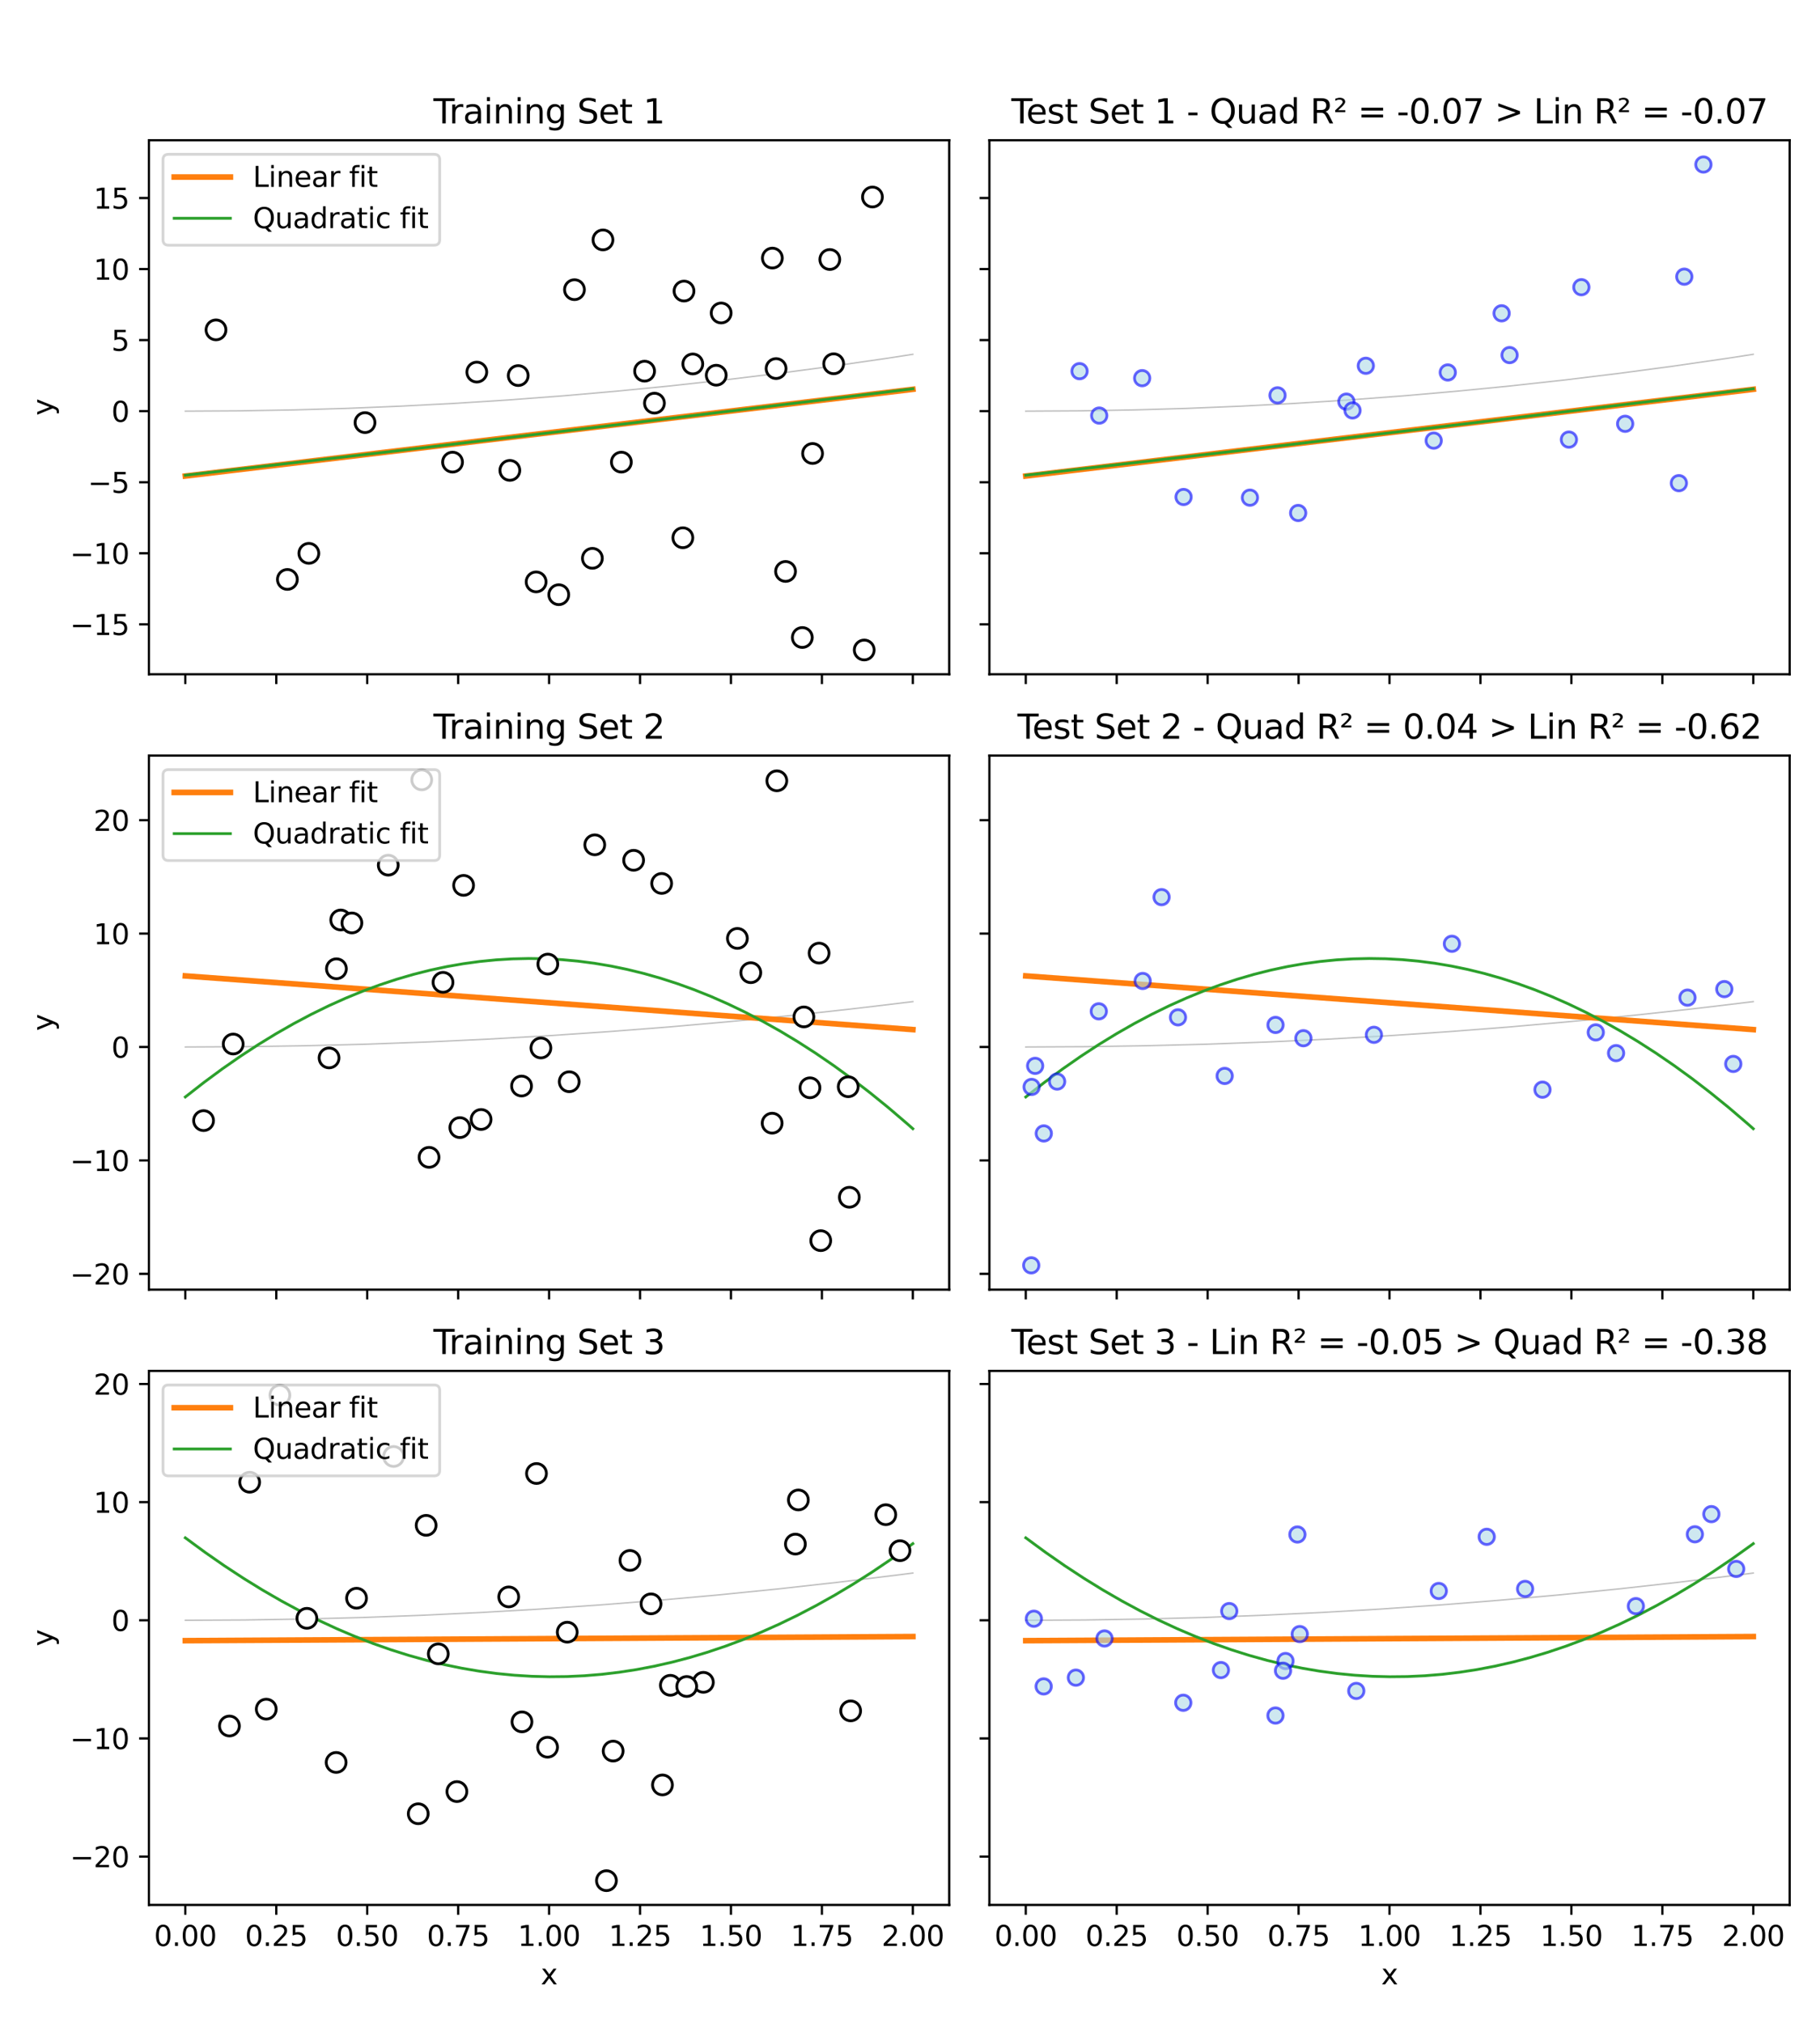 <?xml version="1.0" encoding="utf-8" standalone="no"?>
<!DOCTYPE svg PUBLIC "-//W3C//DTD SVG 1.1//EN"
  "http://www.w3.org/Graphics/SVG/1.1/DTD/svg11.dtd">
<svg xmlns:xlink="http://www.w3.org/1999/xlink" width="648pt" height="720pt" viewBox="0 0 648 720" xmlns="http://www.w3.org/2000/svg" version="1.1">
 <defs>
  <style type="text/css">*{stroke-linejoin: round; stroke-linecap: butt}</style>
 </defs>
 <g id="figure_1">
  <g id="patch_1">
   <path d="M 0 720 
L 648 720 
L 648 0 
L 0 0 
z
" style="fill: #ffffff"/>
  </g>
  <g id="axes_1">
   <g id="patch_2">
    <path d="M 53.03 240 
L 337.965 240 
L 337.965 49.92 
L 53.03 49.92 
z
" style="fill: #ffffff"/>
   </g>
   <g id="matplotlib.axis_1">
    <g id="xtick_1">
     <g id="line2d_1">
      <defs>
       <path id="m81ed61ea37" d="M 0 0 
L 0 3.5 
" style="stroke: #000000; stroke-width: 0.8"/>
      </defs>
      <g>
       <use xlink:href="#m81ed61ea37" x="65.982" y="240" style="stroke: #000000; stroke-width: 0.8"/>
      </g>
     </g>
    </g>
    <g id="xtick_2">
     <g id="line2d_2">
      <g>
       <use xlink:href="#m81ed61ea37" x="98.361" y="240" style="stroke: #000000; stroke-width: 0.8"/>
      </g>
     </g>
    </g>
    <g id="xtick_3">
     <g id="line2d_3">
      <g>
       <use xlink:href="#m81ed61ea37" x="130.74" y="240" style="stroke: #000000; stroke-width: 0.8"/>
      </g>
     </g>
    </g>
    <g id="xtick_4">
     <g id="line2d_4">
      <g>
       <use xlink:href="#m81ed61ea37" x="163.119" y="240" style="stroke: #000000; stroke-width: 0.8"/>
      </g>
     </g>
    </g>
    <g id="xtick_5">
     <g id="line2d_5">
      <g>
       <use xlink:href="#m81ed61ea37" x="195.498" y="240" style="stroke: #000000; stroke-width: 0.8"/>
      </g>
     </g>
    </g>
    <g id="xtick_6">
     <g id="line2d_6">
      <g>
       <use xlink:href="#m81ed61ea37" x="227.876" y="240" style="stroke: #000000; stroke-width: 0.8"/>
      </g>
     </g>
    </g>
    <g id="xtick_7">
     <g id="line2d_7">
      <g>
       <use xlink:href="#m81ed61ea37" x="260.255" y="240" style="stroke: #000000; stroke-width: 0.8"/>
      </g>
     </g>
    </g>
    <g id="xtick_8">
     <g id="line2d_8">
      <g>
       <use xlink:href="#m81ed61ea37" x="292.634" y="240" style="stroke: #000000; stroke-width: 0.8"/>
      </g>
     </g>
    </g>
    <g id="xtick_9">
     <g id="line2d_9">
      <g>
       <use xlink:href="#m81ed61ea37" x="325.013" y="240" style="stroke: #000000; stroke-width: 0.8"/>
      </g>
     </g>
    </g>
   </g>
   <g id="matplotlib.axis_2">
    <g id="ytick_1">
     <g id="line2d_10">
      <defs>
       <path id="m87afc4765b" d="M 0 0 
L -3.5 0 
" style="stroke: #000000; stroke-width: 0.8"/>
      </defs>
      <g>
       <use xlink:href="#m87afc4765b" x="53.03" y="222.22" style="stroke: #000000; stroke-width: 0.8"/>
      </g>
     </g>
     <g id="text_1">
      <!-- −15 -->
      <g transform="translate(24.925 226.019) scale(0.1 -0.1)">
       <defs>
        <path id="DejaVuSans-2212" d="M 678 2272 
L 4684 2272 
L 4684 1741 
L 678 1741 
L 678 2272 
z
" transform="scale(0.016)"/>
        <path id="DejaVuSans-31" d="M 794 531 
L 1825 531 
L 1825 4091 
L 703 3866 
L 703 4441 
L 1819 4666 
L 2450 4666 
L 2450 531 
L 3481 531 
L 3481 0 
L 794 0 
L 794 531 
z
" transform="scale(0.016)"/>
        <path id="DejaVuSans-35" d="M 691 4666 
L 3169 4666 
L 3169 4134 
L 1269 4134 
L 1269 2991 
Q 1406 3038 1543 3061 
Q 1681 3084 1819 3084 
Q 2600 3084 3056 2656 
Q 3513 2228 3513 1497 
Q 3513 744 3044 326 
Q 2575 -91 1722 -91 
Q 1428 -91 1123 -41 
Q 819 9 494 109 
L 494 744 
Q 775 591 1075 516 
Q 1375 441 1709 441 
Q 2250 441 2565 725 
Q 2881 1009 2881 1497 
Q 2881 1984 2565 2268 
Q 2250 2553 1709 2553 
Q 1456 2553 1204 2497 
Q 953 2441 691 2322 
L 691 4666 
z
" transform="scale(0.016)"/>
       </defs>
       <use xlink:href="#DejaVuSans-2212"/>
       <use xlink:href="#DejaVuSans-31" x="83.789"/>
       <use xlink:href="#DejaVuSans-35" x="147.412"/>
      </g>
     </g>
    </g>
    <g id="ytick_2">
     <g id="line2d_11">
      <g>
       <use xlink:href="#m87afc4765b" x="53.03" y="196.929" style="stroke: #000000; stroke-width: 0.8"/>
      </g>
     </g>
     <g id="text_2">
      <!-- −10 -->
      <g transform="translate(24.925 200.728) scale(0.1 -0.1)">
       <defs>
        <path id="DejaVuSans-30" d="M 2034 4250 
Q 1547 4250 1301 3770 
Q 1056 3291 1056 2328 
Q 1056 1369 1301 889 
Q 1547 409 2034 409 
Q 2525 409 2770 889 
Q 3016 1369 3016 2328 
Q 3016 3291 2770 3770 
Q 2525 4250 2034 4250 
z
M 2034 4750 
Q 2819 4750 3233 4129 
Q 3647 3509 3647 2328 
Q 3647 1150 3233 529 
Q 2819 -91 2034 -91 
Q 1250 -91 836 529 
Q 422 1150 422 2328 
Q 422 3509 836 4129 
Q 1250 4750 2034 4750 
z
" transform="scale(0.016)"/>
       </defs>
       <use xlink:href="#DejaVuSans-2212"/>
       <use xlink:href="#DejaVuSans-31" x="83.789"/>
       <use xlink:href="#DejaVuSans-30" x="147.412"/>
      </g>
     </g>
    </g>
    <g id="ytick_3">
     <g id="line2d_12">
      <g>
       <use xlink:href="#m87afc4765b" x="53.03" y="171.638" style="stroke: #000000; stroke-width: 0.8"/>
      </g>
     </g>
     <g id="text_3">
      <!-- −5 -->
      <g transform="translate(31.288 175.438) scale(0.1 -0.1)">
       <use xlink:href="#DejaVuSans-2212"/>
       <use xlink:href="#DejaVuSans-35" x="83.789"/>
      </g>
     </g>
    </g>
    <g id="ytick_4">
     <g id="line2d_13">
      <g>
       <use xlink:href="#m87afc4765b" x="53.03" y="146.347" style="stroke: #000000; stroke-width: 0.8"/>
      </g>
     </g>
     <g id="text_4">
      <!-- 0 -->
      <g transform="translate(39.667 150.147) scale(0.1 -0.1)">
       <use xlink:href="#DejaVuSans-30"/>
      </g>
     </g>
    </g>
    <g id="ytick_5">
     <g id="line2d_14">
      <g>
       <use xlink:href="#m87afc4765b" x="53.03" y="121.056" style="stroke: #000000; stroke-width: 0.8"/>
      </g>
     </g>
     <g id="text_5">
      <!-- 5 -->
      <g transform="translate(39.667 124.856) scale(0.1 -0.1)">
       <use xlink:href="#DejaVuSans-35"/>
      </g>
     </g>
    </g>
    <g id="ytick_6">
     <g id="line2d_15">
      <g>
       <use xlink:href="#m87afc4765b" x="53.03" y="95.765" style="stroke: #000000; stroke-width: 0.8"/>
      </g>
     </g>
     <g id="text_6">
      <!-- 10 -->
      <g transform="translate(33.305 99.565) scale(0.1 -0.1)">
       <use xlink:href="#DejaVuSans-31"/>
       <use xlink:href="#DejaVuSans-30" x="63.623"/>
      </g>
     </g>
    </g>
    <g id="ytick_7">
     <g id="line2d_16">
      <g>
       <use xlink:href="#m87afc4765b" x="53.03" y="70.474" style="stroke: #000000; stroke-width: 0.8"/>
      </g>
     </g>
     <g id="text_7">
      <!-- 15 -->
      <g transform="translate(33.305 74.274) scale(0.1 -0.1)">
       <use xlink:href="#DejaVuSans-31"/>
       <use xlink:href="#DejaVuSans-35" x="63.623"/>
      </g>
     </g>
    </g>
    <g id="text_8">
     <!-- y -->
     <g transform="translate(18.846 147.919) rotate(-90) scale(0.1 -0.1)">
      <defs>
       <path id="DejaVuSans-79" d="M 2059 -325 
Q 1816 -950 1584 -1140 
Q 1353 -1331 966 -1331 
L 506 -1331 
L 506 -850 
L 844 -850 
Q 1081 -850 1212 -737 
Q 1344 -625 1503 -206 
L 1606 56 
L 191 3500 
L 800 3500 
L 1894 763 
L 2988 3500 
L 3597 3500 
L 2059 -325 
z
" transform="scale(0.016)"/>
      </defs>
      <use xlink:href="#DejaVuSans-79"/>
     </g>
    </g>
   </g>
   <g id="line2d_17">
    <path d="M 65.982 146.347 
L 85.16 146.236 
L 104.337 145.904 
L 123.515 145.349 
L 142.693 144.573 
L 161.871 143.575 
L 181.049 142.355 
L 200.227 140.913 
L 219.405 139.249 
L 238.583 137.364 
L 257.891 135.242 
L 277.198 132.895 
L 296.506 130.323 
L 315.813 127.526 
L 325.013 126.115 
L 325.013 126.115 
" clip-path="url(#pfecbfd0682)" style="fill: none; stroke: #808080; stroke-opacity: 0.5; stroke-width: 0.5; stroke-linecap: square"/>
   </g>
   <g id="line2d_18">
    <path d="M 65.982 169.439 
L 325.013 138.566 
L 325.013 138.566 
" clip-path="url(#pfecbfd0682)" style="fill: none; stroke: #ff7f0e; stroke-width: 2; stroke-linecap: square"/>
   </g>
   <g id="line2d_19">
    <path d="M 65.982 169.168 
L 143.86 160.169 
L 221.738 150.947 
L 299.616 141.501 
L 325.013 138.372 
L 325.013 138.372 
" clip-path="url(#pfecbfd0682)" style="fill: none; stroke: #2ca02c; stroke-linecap: square"/>
   </g>
   <g id="patch_3">
    <path d="M 53.03 240 
L 53.03 49.92 
" style="fill: none; stroke: #000000; stroke-width: 0.8; stroke-linejoin: miter; stroke-linecap: square"/>
   </g>
   <g id="patch_4">
    <path d="M 337.965 240 
L 337.965 49.92 
" style="fill: none; stroke: #000000; stroke-width: 0.8; stroke-linejoin: miter; stroke-linecap: square"/>
   </g>
   <g id="patch_5">
    <path d="M 53.03 240 
L 337.965 240 
" style="fill: none; stroke: #000000; stroke-width: 0.8; stroke-linejoin: miter; stroke-linecap: square"/>
   </g>
   <g id="patch_6">
    <path d="M 53.03 49.92 
L 337.965 49.92 
" style="fill: none; stroke: #000000; stroke-width: 0.8; stroke-linejoin: miter; stroke-linecap: square"/>
   </g>
   <g id="text_9">
    <!-- Training Set 1 -->
    <g transform="translate(154.342 43.92) scale(0.12 -0.12)">
     <defs>
      <path id="DejaVuSans-54" d="M -19 4666 
L 3928 4666 
L 3928 4134 
L 2272 4134 
L 2272 0 
L 1638 0 
L 1638 4134 
L -19 4134 
L -19 4666 
z
" transform="scale(0.016)"/>
      <path id="DejaVuSans-72" d="M 2631 2963 
Q 2534 3019 2420 3045 
Q 2306 3072 2169 3072 
Q 1681 3072 1420 2755 
Q 1159 2438 1159 1844 
L 1159 0 
L 581 0 
L 581 3500 
L 1159 3500 
L 1159 2956 
Q 1341 3275 1631 3429 
Q 1922 3584 2338 3584 
Q 2397 3584 2469 3576 
Q 2541 3569 2628 3553 
L 2631 2963 
z
" transform="scale(0.016)"/>
      <path id="DejaVuSans-61" d="M 2194 1759 
Q 1497 1759 1228 1600 
Q 959 1441 959 1056 
Q 959 750 1161 570 
Q 1363 391 1709 391 
Q 2188 391 2477 730 
Q 2766 1069 2766 1631 
L 2766 1759 
L 2194 1759 
z
M 3341 1997 
L 3341 0 
L 2766 0 
L 2766 531 
Q 2569 213 2275 61 
Q 1981 -91 1556 -91 
Q 1019 -91 701 211 
Q 384 513 384 1019 
Q 384 1609 779 1909 
Q 1175 2209 1959 2209 
L 2766 2209 
L 2766 2266 
Q 2766 2663 2505 2880 
Q 2244 3097 1772 3097 
Q 1472 3097 1187 3025 
Q 903 2953 641 2809 
L 641 3341 
Q 956 3463 1253 3523 
Q 1550 3584 1831 3584 
Q 2591 3584 2966 3190 
Q 3341 2797 3341 1997 
z
" transform="scale(0.016)"/>
      <path id="DejaVuSans-69" d="M 603 3500 
L 1178 3500 
L 1178 0 
L 603 0 
L 603 3500 
z
M 603 4863 
L 1178 4863 
L 1178 4134 
L 603 4134 
L 603 4863 
z
" transform="scale(0.016)"/>
      <path id="DejaVuSans-6e" d="M 3513 2113 
L 3513 0 
L 2938 0 
L 2938 2094 
Q 2938 2591 2744 2837 
Q 2550 3084 2163 3084 
Q 1697 3084 1428 2787 
Q 1159 2491 1159 1978 
L 1159 0 
L 581 0 
L 581 3500 
L 1159 3500 
L 1159 2956 
Q 1366 3272 1645 3428 
Q 1925 3584 2291 3584 
Q 2894 3584 3203 3211 
Q 3513 2838 3513 2113 
z
" transform="scale(0.016)"/>
      <path id="DejaVuSans-67" d="M 2906 1791 
Q 2906 2416 2648 2759 
Q 2391 3103 1925 3103 
Q 1463 3103 1205 2759 
Q 947 2416 947 1791 
Q 947 1169 1205 825 
Q 1463 481 1925 481 
Q 2391 481 2648 825 
Q 2906 1169 2906 1791 
z
M 3481 434 
Q 3481 -459 3084 -895 
Q 2688 -1331 1869 -1331 
Q 1566 -1331 1297 -1286 
Q 1028 -1241 775 -1147 
L 775 -588 
Q 1028 -725 1275 -790 
Q 1522 -856 1778 -856 
Q 2344 -856 2625 -561 
Q 2906 -266 2906 331 
L 2906 616 
Q 2728 306 2450 153 
Q 2172 0 1784 0 
Q 1141 0 747 490 
Q 353 981 353 1791 
Q 353 2603 747 3093 
Q 1141 3584 1784 3584 
Q 2172 3584 2450 3431 
Q 2728 3278 2906 2969 
L 2906 3500 
L 3481 3500 
L 3481 434 
z
" transform="scale(0.016)"/>
      <path id="DejaVuSans-20" transform="scale(0.016)"/>
      <path id="DejaVuSans-53" d="M 3425 4513 
L 3425 3897 
Q 3066 4069 2747 4153 
Q 2428 4238 2131 4238 
Q 1616 4238 1336 4038 
Q 1056 3838 1056 3469 
Q 1056 3159 1242 3001 
Q 1428 2844 1947 2747 
L 2328 2669 
Q 3034 2534 3370 2195 
Q 3706 1856 3706 1288 
Q 3706 609 3251 259 
Q 2797 -91 1919 -91 
Q 1588 -91 1214 -16 
Q 841 59 441 206 
L 441 856 
Q 825 641 1194 531 
Q 1563 422 1919 422 
Q 2459 422 2753 634 
Q 3047 847 3047 1241 
Q 3047 1584 2836 1778 
Q 2625 1972 2144 2069 
L 1759 2144 
Q 1053 2284 737 2584 
Q 422 2884 422 3419 
Q 422 4038 858 4394 
Q 1294 4750 2059 4750 
Q 2388 4750 2728 4690 
Q 3069 4631 3425 4513 
z
" transform="scale(0.016)"/>
      <path id="DejaVuSans-65" d="M 3597 1894 
L 3597 1613 
L 953 1613 
Q 991 1019 1311 708 
Q 1631 397 2203 397 
Q 2534 397 2845 478 
Q 3156 559 3463 722 
L 3463 178 
Q 3153 47 2828 -22 
Q 2503 -91 2169 -91 
Q 1331 -91 842 396 
Q 353 884 353 1716 
Q 353 2575 817 3079 
Q 1281 3584 2069 3584 
Q 2775 3584 3186 3129 
Q 3597 2675 3597 1894 
z
M 3022 2063 
Q 3016 2534 2758 2815 
Q 2500 3097 2075 3097 
Q 1594 3097 1305 2825 
Q 1016 2553 972 2059 
L 3022 2063 
z
" transform="scale(0.016)"/>
      <path id="DejaVuSans-74" d="M 1172 4494 
L 1172 3500 
L 2356 3500 
L 2356 3053 
L 1172 3053 
L 1172 1153 
Q 1172 725 1289 603 
Q 1406 481 1766 481 
L 2356 481 
L 2356 0 
L 1766 0 
Q 1100 0 847 248 
Q 594 497 594 1153 
L 594 3053 
L 172 3053 
L 172 3500 
L 594 3500 
L 594 4494 
L 1172 4494 
z
" transform="scale(0.016)"/>
     </defs>
     <use xlink:href="#DejaVuSans-54"/>
     <use xlink:href="#DejaVuSans-72" x="46.334"/>
     <use xlink:href="#DejaVuSans-61" x="87.447"/>
     <use xlink:href="#DejaVuSans-69" x="148.727"/>
     <use xlink:href="#DejaVuSans-6e" x="176.51"/>
     <use xlink:href="#DejaVuSans-69" x="239.889"/>
     <use xlink:href="#DejaVuSans-6e" x="267.672"/>
     <use xlink:href="#DejaVuSans-67" x="331.051"/>
     <use xlink:href="#DejaVuSans-20" x="394.527"/>
     <use xlink:href="#DejaVuSans-53" x="426.314"/>
     <use xlink:href="#DejaVuSans-65" x="489.791"/>
     <use xlink:href="#DejaVuSans-74" x="551.314"/>
     <use xlink:href="#DejaVuSans-20" x="590.523"/>
     <use xlink:href="#DejaVuSans-31" x="622.311"/>
    </g>
   </g>
   <g id="PathCollection_1">
    <defs>
     <path id="mcf0d0cfb0e" d="M 0 3.536 
C 0.938 3.536 1.837 3.163 2.5 2.5 
C 3.163 1.837 3.536 0.938 3.536 0 
C 3.536 -0.938 3.163 -1.837 2.5 -2.5 
C 1.837 -3.163 0.938 -3.536 0 -3.536 
C -0.938 -3.536 -1.837 -3.163 -2.5 -2.5 
C -3.163 -1.837 -3.536 -0.938 -3.536 0 
C -3.536 0.938 -3.163 1.837 -2.5 2.5 
C -1.837 3.163 -0.938 3.536 0 3.536 
z
" style="stroke: #000000"/>
    </defs>
    <g clip-path="url(#pfecbfd0682)">
     <use xlink:href="#mcf0d0cfb0e" x="76.901" y="117.419" style="fill: #ffffff; stroke: #000000"/>
     <use xlink:href="#mcf0d0cfb0e" x="129.964" y="150.422" style="fill: #ffffff; stroke: #000000"/>
     <use xlink:href="#mcf0d0cfb0e" x="198.949" y="211.67" style="fill: #ffffff; stroke: #000000"/>
     <use xlink:href="#mcf0d0cfb0e" x="184.51" y="133.678" style="fill: #ffffff; stroke: #000000"/>
     <use xlink:href="#mcf0d0cfb0e" x="214.682" y="85.392" style="fill: #ffffff; stroke: #000000"/>
     <use xlink:href="#mcf0d0cfb0e" x="181.53" y="167.422" style="fill: #ffffff; stroke: #000000"/>
     <use xlink:href="#mcf0d0cfb0e" x="296.825" y="129.482" style="fill: #ffffff; stroke: #000000"/>
     <use xlink:href="#mcf0d0cfb0e" x="279.694" y="203.396" style="fill: #ffffff; stroke: #000000"/>
     <use xlink:href="#mcf0d0cfb0e" x="285.656" y="226.905" style="fill: #ffffff; stroke: #000000"/>
     <use xlink:href="#mcf0d0cfb0e" x="221.229" y="164.488" style="fill: #ffffff; stroke: #000000"/>
     <use xlink:href="#mcf0d0cfb0e" x="204.537" y="103.109" style="fill: #ffffff; stroke: #000000"/>
     <use xlink:href="#mcf0d0cfb0e" x="169.762" y="132.44" style="fill: #ffffff; stroke: #000000"/>
     <use xlink:href="#mcf0d0cfb0e" x="210.914" y="198.723" style="fill: #ffffff; stroke: #000000"/>
     <use xlink:href="#mcf0d0cfb0e" x="276.319" y="131.184" style="fill: #ffffff; stroke: #000000"/>
     <use xlink:href="#mcf0d0cfb0e" x="233.013" y="143.501" style="fill: #ffffff; stroke: #000000"/>
     <use xlink:href="#mcf0d0cfb0e" x="229.499" y="132.112" style="fill: #ffffff; stroke: #000000"/>
     <use xlink:href="#mcf0d0cfb0e" x="274.996" y="91.859" style="fill: #ffffff; stroke: #000000"/>
     <use xlink:href="#mcf0d0cfb0e" x="190.883" y="207.119" style="fill: #ffffff; stroke: #000000"/>
     <use xlink:href="#mcf0d0cfb0e" x="295.447" y="92.359" style="fill: #ffffff; stroke: #000000"/>
     <use xlink:href="#mcf0d0cfb0e" x="243.539" y="103.599" style="fill: #ffffff; stroke: #000000"/>
     <use xlink:href="#mcf0d0cfb0e" x="255.009" y="133.552" style="fill: #ffffff; stroke: #000000"/>
     <use xlink:href="#mcf0d0cfb0e" x="109.962" y="196.955" style="fill: #ffffff; stroke: #000000"/>
     <use xlink:href="#mcf0d0cfb0e" x="161.129" y="164.49" style="fill: #ffffff; stroke: #000000"/>
     <use xlink:href="#mcf0d0cfb0e" x="102.32" y="206.239" style="fill: #ffffff; stroke: #000000"/>
     <use xlink:href="#mcf0d0cfb0e" x="256.771" y="111.401" style="fill: #ffffff; stroke: #000000"/>
     <use xlink:href="#mcf0d0cfb0e" x="307.703" y="231.36" style="fill: #ffffff; stroke: #000000"/>
     <use xlink:href="#mcf0d0cfb0e" x="243.127" y="191.402" style="fill: #ffffff; stroke: #000000"/>
     <use xlink:href="#mcf0d0cfb0e" x="246.666" y="129.544" style="fill: #ffffff; stroke: #000000"/>
     <use xlink:href="#mcf0d0cfb0e" x="289.314" y="161.413" style="fill: #ffffff; stroke: #000000"/>
     <use xlink:href="#mcf0d0cfb0e" x="310.635" y="70.124" style="fill: #ffffff; stroke: #000000"/>
    </g>
   </g>
   <g id="legend_1">
    <g id="patch_7">
     <path d="M 60.03 87.276 
L 154.549 87.276 
Q 156.549 87.276 156.549 85.276 
L 156.549 56.92 
Q 156.549 54.92 154.549 54.92 
L 60.03 54.92 
Q 58.03 54.92 58.03 56.92 
L 58.03 85.276 
Q 58.03 87.276 60.03 87.276 
z
" style="fill: #ffffff; opacity: 0.8; stroke: #cccccc; stroke-linejoin: miter"/>
    </g>
    <g id="line2d_20">
     <path d="M 62.03 63.018 
L 72.03 63.018 
L 82.03 63.018 
" style="fill: none; stroke: #ff7f0e; stroke-width: 2; stroke-linecap: square"/>
    </g>
    <g id="text_10">
     <!-- Linear fit -->
     <g transform="translate(90.03 66.518) scale(0.1 -0.1)">
      <defs>
       <path id="DejaVuSans-4c" d="M 628 4666 
L 1259 4666 
L 1259 531 
L 3531 531 
L 3531 0 
L 628 0 
L 628 4666 
z
" transform="scale(0.016)"/>
       <path id="DejaVuSans-66" d="M 2375 4863 
L 2375 4384 
L 1825 4384 
Q 1516 4384 1395 4259 
Q 1275 4134 1275 3809 
L 1275 3500 
L 2222 3500 
L 2222 3053 
L 1275 3053 
L 1275 0 
L 697 0 
L 697 3053 
L 147 3053 
L 147 3500 
L 697 3500 
L 697 3744 
Q 697 4328 969 4595 
Q 1241 4863 1831 4863 
L 2375 4863 
z
" transform="scale(0.016)"/>
      </defs>
      <use xlink:href="#DejaVuSans-4c"/>
      <use xlink:href="#DejaVuSans-69" x="55.713"/>
      <use xlink:href="#DejaVuSans-6e" x="83.496"/>
      <use xlink:href="#DejaVuSans-65" x="146.875"/>
      <use xlink:href="#DejaVuSans-61" x="208.398"/>
      <use xlink:href="#DejaVuSans-72" x="269.678"/>
      <use xlink:href="#DejaVuSans-20" x="310.791"/>
      <use xlink:href="#DejaVuSans-66" x="342.578"/>
      <use xlink:href="#DejaVuSans-69" x="377.783"/>
      <use xlink:href="#DejaVuSans-74" x="405.566"/>
     </g>
    </g>
    <g id="line2d_21">
     <path d="M 62.03 77.697 
L 72.03 77.697 
L 82.03 77.697 
" style="fill: none; stroke: #2ca02c; stroke-linecap: square"/>
    </g>
    <g id="text_11">
     <!-- Quadratic fit -->
     <g transform="translate(90.03 81.197) scale(0.1 -0.1)">
      <defs>
       <path id="DejaVuSans-51" d="M 2522 4238 
Q 1834 4238 1429 3725 
Q 1025 3213 1025 2328 
Q 1025 1447 1429 934 
Q 1834 422 2522 422 
Q 3209 422 3611 934 
Q 4013 1447 4013 2328 
Q 4013 3213 3611 3725 
Q 3209 4238 2522 4238 
z
M 3406 84 
L 4238 -825 
L 3475 -825 
L 2784 -78 
Q 2681 -84 2626 -87 
Q 2572 -91 2522 -91 
Q 1538 -91 948 567 
Q 359 1225 359 2328 
Q 359 3434 948 4092 
Q 1538 4750 2522 4750 
Q 3503 4750 4090 4092 
Q 4678 3434 4678 2328 
Q 4678 1516 4351 937 
Q 4025 359 3406 84 
z
" transform="scale(0.016)"/>
       <path id="DejaVuSans-75" d="M 544 1381 
L 544 3500 
L 1119 3500 
L 1119 1403 
Q 1119 906 1312 657 
Q 1506 409 1894 409 
Q 2359 409 2629 706 
Q 2900 1003 2900 1516 
L 2900 3500 
L 3475 3500 
L 3475 0 
L 2900 0 
L 2900 538 
Q 2691 219 2414 64 
Q 2138 -91 1772 -91 
Q 1169 -91 856 284 
Q 544 659 544 1381 
z
M 1991 3584 
L 1991 3584 
z
" transform="scale(0.016)"/>
       <path id="DejaVuSans-64" d="M 2906 2969 
L 2906 4863 
L 3481 4863 
L 3481 0 
L 2906 0 
L 2906 525 
Q 2725 213 2448 61 
Q 2172 -91 1784 -91 
Q 1150 -91 751 415 
Q 353 922 353 1747 
Q 353 2572 751 3078 
Q 1150 3584 1784 3584 
Q 2172 3584 2448 3432 
Q 2725 3281 2906 2969 
z
M 947 1747 
Q 947 1113 1208 752 
Q 1469 391 1925 391 
Q 2381 391 2643 752 
Q 2906 1113 2906 1747 
Q 2906 2381 2643 2742 
Q 2381 3103 1925 3103 
Q 1469 3103 1208 2742 
Q 947 2381 947 1747 
z
" transform="scale(0.016)"/>
       <path id="DejaVuSans-63" d="M 3122 3366 
L 3122 2828 
Q 2878 2963 2633 3030 
Q 2388 3097 2138 3097 
Q 1578 3097 1268 2742 
Q 959 2388 959 1747 
Q 959 1106 1268 751 
Q 1578 397 2138 397 
Q 2388 397 2633 464 
Q 2878 531 3122 666 
L 3122 134 
Q 2881 22 2623 -34 
Q 2366 -91 2075 -91 
Q 1284 -91 818 406 
Q 353 903 353 1747 
Q 353 2603 823 3093 
Q 1294 3584 2113 3584 
Q 2378 3584 2631 3529 
Q 2884 3475 3122 3366 
z
" transform="scale(0.016)"/>
      </defs>
      <use xlink:href="#DejaVuSans-51"/>
      <use xlink:href="#DejaVuSans-75" x="78.711"/>
      <use xlink:href="#DejaVuSans-61" x="142.09"/>
      <use xlink:href="#DejaVuSans-64" x="203.369"/>
      <use xlink:href="#DejaVuSans-72" x="266.846"/>
      <use xlink:href="#DejaVuSans-61" x="307.959"/>
      <use xlink:href="#DejaVuSans-74" x="369.238"/>
      <use xlink:href="#DejaVuSans-69" x="408.447"/>
      <use xlink:href="#DejaVuSans-63" x="436.23"/>
      <use xlink:href="#DejaVuSans-20" x="491.211"/>
      <use xlink:href="#DejaVuSans-66" x="522.998"/>
      <use xlink:href="#DejaVuSans-69" x="558.203"/>
      <use xlink:href="#DejaVuSans-74" x="585.986"/>
     </g>
    </g>
   </g>
  </g>
  <g id="axes_2">
   <g id="patch_8">
    <path d="M 352.265 240 
L 637.2 240 
L 637.2 49.92 
L 352.265 49.92 
z
" style="fill: #ffffff"/>
   </g>
   <g id="matplotlib.axis_3">
    <g id="xtick_10">
     <g id="line2d_22">
      <g>
       <use xlink:href="#m81ed61ea37" x="365.217" y="240" style="stroke: #000000; stroke-width: 0.8"/>
      </g>
     </g>
    </g>
    <g id="xtick_11">
     <g id="line2d_23">
      <g>
       <use xlink:href="#m81ed61ea37" x="397.596" y="240" style="stroke: #000000; stroke-width: 0.8"/>
      </g>
     </g>
    </g>
    <g id="xtick_12">
     <g id="line2d_24">
      <g>
       <use xlink:href="#m81ed61ea37" x="429.975" y="240" style="stroke: #000000; stroke-width: 0.8"/>
      </g>
     </g>
    </g>
    <g id="xtick_13">
     <g id="line2d_25">
      <g>
       <use xlink:href="#m81ed61ea37" x="462.354" y="240" style="stroke: #000000; stroke-width: 0.8"/>
      </g>
     </g>
    </g>
    <g id="xtick_14">
     <g id="line2d_26">
      <g>
       <use xlink:href="#m81ed61ea37" x="494.733" y="240" style="stroke: #000000; stroke-width: 0.8"/>
      </g>
     </g>
    </g>
    <g id="xtick_15">
     <g id="line2d_27">
      <g>
       <use xlink:href="#m81ed61ea37" x="527.111" y="240" style="stroke: #000000; stroke-width: 0.8"/>
      </g>
     </g>
    </g>
    <g id="xtick_16">
     <g id="line2d_28">
      <g>
       <use xlink:href="#m81ed61ea37" x="559.49" y="240" style="stroke: #000000; stroke-width: 0.8"/>
      </g>
     </g>
    </g>
    <g id="xtick_17">
     <g id="line2d_29">
      <g>
       <use xlink:href="#m81ed61ea37" x="591.869" y="240" style="stroke: #000000; stroke-width: 0.8"/>
      </g>
     </g>
    </g>
    <g id="xtick_18">
     <g id="line2d_30">
      <g>
       <use xlink:href="#m81ed61ea37" x="624.248" y="240" style="stroke: #000000; stroke-width: 0.8"/>
      </g>
     </g>
    </g>
   </g>
   <g id="matplotlib.axis_4">
    <g id="ytick_8">
     <g id="line2d_31">
      <g>
       <use xlink:href="#m87afc4765b" x="352.265" y="222.22" style="stroke: #000000; stroke-width: 0.8"/>
      </g>
     </g>
    </g>
    <g id="ytick_9">
     <g id="line2d_32">
      <g>
       <use xlink:href="#m87afc4765b" x="352.265" y="196.929" style="stroke: #000000; stroke-width: 0.8"/>
      </g>
     </g>
    </g>
    <g id="ytick_10">
     <g id="line2d_33">
      <g>
       <use xlink:href="#m87afc4765b" x="352.265" y="171.638" style="stroke: #000000; stroke-width: 0.8"/>
      </g>
     </g>
    </g>
    <g id="ytick_11">
     <g id="line2d_34">
      <g>
       <use xlink:href="#m87afc4765b" x="352.265" y="146.347" style="stroke: #000000; stroke-width: 0.8"/>
      </g>
     </g>
    </g>
    <g id="ytick_12">
     <g id="line2d_35">
      <g>
       <use xlink:href="#m87afc4765b" x="352.265" y="121.056" style="stroke: #000000; stroke-width: 0.8"/>
      </g>
     </g>
    </g>
    <g id="ytick_13">
     <g id="line2d_36">
      <g>
       <use xlink:href="#m87afc4765b" x="352.265" y="95.765" style="stroke: #000000; stroke-width: 0.8"/>
      </g>
     </g>
    </g>
    <g id="ytick_14">
     <g id="line2d_37">
      <g>
       <use xlink:href="#m87afc4765b" x="352.265" y="70.474" style="stroke: #000000; stroke-width: 0.8"/>
      </g>
     </g>
    </g>
   </g>
   <g id="line2d_38">
    <path d="M 365.217 146.347 
L 384.395 146.236 
L 403.572 145.904 
L 422.75 145.349 
L 441.928 144.573 
L 461.106 143.575 
L 480.284 142.355 
L 499.462 140.913 
L 518.64 139.249 
L 537.818 137.364 
L 557.126 135.242 
L 576.433 132.895 
L 595.741 130.323 
L 615.048 127.526 
L 624.248 126.115 
L 624.248 126.115 
" clip-path="url(#p36235f5004)" style="fill: none; stroke: #808080; stroke-opacity: 0.5; stroke-width: 0.5; stroke-linecap: square"/>
   </g>
   <g id="line2d_39">
    <path d="M 365.217 169.439 
L 624.248 138.566 
L 624.248 138.566 
" clip-path="url(#p36235f5004)" style="fill: none; stroke: #ff7f0e; stroke-width: 2; stroke-linecap: square"/>
   </g>
   <g id="line2d_40">
    <path d="M 365.217 169.168 
L 443.095 160.169 
L 520.973 150.947 
L 598.851 141.501 
L 624.248 138.372 
L 624.248 138.372 
" clip-path="url(#p36235f5004)" style="fill: none; stroke: #2ca02c; stroke-linecap: square"/>
   </g>
   <g id="patch_9">
    <path d="M 352.265 240 
L 352.265 49.92 
" style="fill: none; stroke: #000000; stroke-width: 0.8; stroke-linejoin: miter; stroke-linecap: square"/>
   </g>
   <g id="patch_10">
    <path d="M 637.2 240 
L 637.2 49.92 
" style="fill: none; stroke: #000000; stroke-width: 0.8; stroke-linejoin: miter; stroke-linecap: square"/>
   </g>
   <g id="patch_11">
    <path d="M 352.265 240 
L 637.2 240 
" style="fill: none; stroke: #000000; stroke-width: 0.8; stroke-linejoin: miter; stroke-linecap: square"/>
   </g>
   <g id="patch_12">
    <path d="M 352.265 49.92 
L 637.2 49.92 
" style="fill: none; stroke: #000000; stroke-width: 0.8; stroke-linejoin: miter; stroke-linecap: square"/>
   </g>
   <g id="text_12">
    <!-- Test Set 1 - Quad R² = -0.07 &gt; Lin R² = -0.07 -->
    <g transform="translate(360.095 43.92) scale(0.12 -0.12)">
     <defs>
      <path id="DejaVuSans-73" d="M 2834 3397 
L 2834 2853 
Q 2591 2978 2328 3040 
Q 2066 3103 1784 3103 
Q 1356 3103 1142 2972 
Q 928 2841 928 2578 
Q 928 2378 1081 2264 
Q 1234 2150 1697 2047 
L 1894 2003 
Q 2506 1872 2764 1633 
Q 3022 1394 3022 966 
Q 3022 478 2636 193 
Q 2250 -91 1575 -91 
Q 1294 -91 989 -36 
Q 684 19 347 128 
L 347 722 
Q 666 556 975 473 
Q 1284 391 1588 391 
Q 1994 391 2212 530 
Q 2431 669 2431 922 
Q 2431 1156 2273 1281 
Q 2116 1406 1581 1522 
L 1381 1569 
Q 847 1681 609 1914 
Q 372 2147 372 2553 
Q 372 3047 722 3315 
Q 1072 3584 1716 3584 
Q 2034 3584 2315 3537 
Q 2597 3491 2834 3397 
z
" transform="scale(0.016)"/>
      <path id="DejaVuSans-2d" d="M 313 2009 
L 1997 2009 
L 1997 1497 
L 313 1497 
L 313 2009 
z
" transform="scale(0.016)"/>
      <path id="DejaVuSans-52" d="M 2841 2188 
Q 3044 2119 3236 1894 
Q 3428 1669 3622 1275 
L 4263 0 
L 3584 0 
L 2988 1197 
Q 2756 1666 2539 1819 
Q 2322 1972 1947 1972 
L 1259 1972 
L 1259 0 
L 628 0 
L 628 4666 
L 2053 4666 
Q 2853 4666 3247 4331 
Q 3641 3997 3641 3322 
Q 3641 2881 3436 2590 
Q 3231 2300 2841 2188 
z
M 1259 4147 
L 1259 2491 
L 2053 2491 
Q 2509 2491 2742 2702 
Q 2975 2913 2975 3322 
Q 2975 3731 2742 3939 
Q 2509 4147 2053 4147 
L 1259 4147 
z
" transform="scale(0.016)"/>
      <path id="DejaVuSans-b2" d="M 838 2444 
L 2163 2444 
L 2163 2088 
L 294 2088 
L 294 2431 
Q 400 2528 597 2703 
Q 1672 3656 1672 3950 
Q 1672 4156 1509 4282 
Q 1347 4409 1081 4409 
Q 919 4409 728 4354 
Q 538 4300 313 4191 
L 313 4575 
Q 553 4663 761 4706 
Q 969 4750 1147 4750 
Q 1600 4750 1872 4544 
Q 2144 4338 2144 4000 
Q 2144 3566 1109 2678 
Q 934 2528 838 2444 
z
" transform="scale(0.016)"/>
      <path id="DejaVuSans-3d" d="M 678 2906 
L 4684 2906 
L 4684 2381 
L 678 2381 
L 678 2906 
z
M 678 1631 
L 4684 1631 
L 4684 1100 
L 678 1100 
L 678 1631 
z
" transform="scale(0.016)"/>
      <path id="DejaVuSans-2e" d="M 684 794 
L 1344 794 
L 1344 0 
L 684 0 
L 684 794 
z
" transform="scale(0.016)"/>
      <path id="DejaVuSans-37" d="M 525 4666 
L 3525 4666 
L 3525 4397 
L 1831 0 
L 1172 0 
L 2766 4134 
L 525 4134 
L 525 4666 
z
" transform="scale(0.016)"/>
      <path id="DejaVuSans-3e" d="M 678 3150 
L 678 3719 
L 4684 2266 
L 4684 1747 
L 678 294 
L 678 863 
L 3897 2003 
L 678 3150 
z
" transform="scale(0.016)"/>
     </defs>
     <use xlink:href="#DejaVuSans-54"/>
     <use xlink:href="#DejaVuSans-65" x="44.084"/>
     <use xlink:href="#DejaVuSans-73" x="105.607"/>
     <use xlink:href="#DejaVuSans-74" x="157.707"/>
     <use xlink:href="#DejaVuSans-20" x="196.916"/>
     <use xlink:href="#DejaVuSans-53" x="228.703"/>
     <use xlink:href="#DejaVuSans-65" x="292.18"/>
     <use xlink:href="#DejaVuSans-74" x="353.703"/>
     <use xlink:href="#DejaVuSans-20" x="392.912"/>
     <use xlink:href="#DejaVuSans-31" x="424.699"/>
     <use xlink:href="#DejaVuSans-20" x="488.322"/>
     <use xlink:href="#DejaVuSans-2d" x="520.109"/>
     <use xlink:href="#DejaVuSans-20" x="556.193"/>
     <use xlink:href="#DejaVuSans-51" x="587.98"/>
     <use xlink:href="#DejaVuSans-75" x="666.691"/>
     <use xlink:href="#DejaVuSans-61" x="730.07"/>
     <use xlink:href="#DejaVuSans-64" x="791.35"/>
     <use xlink:href="#DejaVuSans-20" x="854.826"/>
     <use xlink:href="#DejaVuSans-52" x="886.613"/>
     <use xlink:href="#DejaVuSans-b2" x="956.096"/>
     <use xlink:href="#DejaVuSans-20" x="996.184"/>
     <use xlink:href="#DejaVuSans-3d" x="1027.971"/>
     <use xlink:href="#DejaVuSans-20" x="1111.76"/>
     <use xlink:href="#DejaVuSans-2d" x="1143.547"/>
     <use xlink:href="#DejaVuSans-30" x="1179.631"/>
     <use xlink:href="#DejaVuSans-2e" x="1243.254"/>
     <use xlink:href="#DejaVuSans-30" x="1275.041"/>
     <use xlink:href="#DejaVuSans-37" x="1338.664"/>
     <use xlink:href="#DejaVuSans-20" x="1402.287"/>
     <use xlink:href="#DejaVuSans-3e" x="1434.074"/>
     <use xlink:href="#DejaVuSans-20" x="1517.863"/>
     <use xlink:href="#DejaVuSans-4c" x="1549.65"/>
     <use xlink:href="#DejaVuSans-69" x="1605.363"/>
     <use xlink:href="#DejaVuSans-6e" x="1633.146"/>
     <use xlink:href="#DejaVuSans-20" x="1696.525"/>
     <use xlink:href="#DejaVuSans-52" x="1728.312"/>
     <use xlink:href="#DejaVuSans-b2" x="1797.795"/>
     <use xlink:href="#DejaVuSans-20" x="1837.883"/>
     <use xlink:href="#DejaVuSans-3d" x="1869.67"/>
     <use xlink:href="#DejaVuSans-20" x="1953.459"/>
     <use xlink:href="#DejaVuSans-2d" x="1985.246"/>
     <use xlink:href="#DejaVuSans-30" x="2021.33"/>
     <use xlink:href="#DejaVuSans-2e" x="2084.953"/>
     <use xlink:href="#DejaVuSans-30" x="2116.74"/>
     <use xlink:href="#DejaVuSans-37" x="2180.363"/>
    </g>
   </g>
   <g id="PathCollection_2">
    <defs>
     <path id="m9a189fab25" d="M 0 2.739 
C 0.726 2.739 1.423 2.45 1.936 1.936 
C 2.45 1.423 2.739 0.726 2.739 0 
C 2.739 -0.726 2.45 -1.423 1.936 -1.936 
C 1.423 -2.45 0.726 -2.739 0 -2.739 
C -0.726 -2.739 -1.423 -2.45 -1.936 -1.936 
C -2.45 -1.423 -2.739 -0.726 -2.739 0 
C -2.739 0.726 -2.45 1.423 -1.936 1.936 
C -1.423 2.45 -0.726 2.739 0 2.739 
z
" style="stroke: #0000ff; stroke-opacity: 0.6"/>
    </defs>
    <g clip-path="url(#p36235f5004)">
     <use xlink:href="#m9a189fab25" x="479.372" y="142.954" style="fill: #add8e6; fill-opacity: 0.6; stroke: #0000ff; stroke-opacity: 0.6"/>
     <use xlink:href="#m9a189fab25" x="421.404" y="176.894" style="fill: #add8e6; fill-opacity: 0.6; stroke: #0000ff; stroke-opacity: 0.6"/>
     <use xlink:href="#m9a189fab25" x="534.644" y="111.515" style="fill: #add8e6; fill-opacity: 0.6; stroke: #0000ff; stroke-opacity: 0.6"/>
     <use xlink:href="#m9a189fab25" x="515.478" y="132.568" style="fill: #add8e6; fill-opacity: 0.6; stroke: #0000ff; stroke-opacity: 0.6"/>
     <use xlink:href="#m9a189fab25" x="445.032" y="177.132" style="fill: #add8e6; fill-opacity: 0.6; stroke: #0000ff; stroke-opacity: 0.6"/>
     <use xlink:href="#m9a189fab25" x="558.601" y="156.466" style="fill: #add8e6; fill-opacity: 0.6; stroke: #0000ff; stroke-opacity: 0.6"/>
     <use xlink:href="#m9a189fab25" x="384.372" y="132.114" style="fill: #add8e6; fill-opacity: 0.6; stroke: #0000ff; stroke-opacity: 0.6"/>
     <use xlink:href="#m9a189fab25" x="537.477" y="126.391" style="fill: #add8e6; fill-opacity: 0.6; stroke: #0000ff; stroke-opacity: 0.6"/>
     <use xlink:href="#m9a189fab25" x="510.471" y="156.832" style="fill: #add8e6; fill-opacity: 0.6; stroke: #0000ff; stroke-opacity: 0.6"/>
     <use xlink:href="#m9a189fab25" x="481.561" y="146.08" style="fill: #add8e6; fill-opacity: 0.6; stroke: #0000ff; stroke-opacity: 0.6"/>
     <use xlink:href="#m9a189fab25" x="578.628" y="150.84" style="fill: #add8e6; fill-opacity: 0.6; stroke: #0000ff; stroke-opacity: 0.6"/>
     <use xlink:href="#m9a189fab25" x="462.201" y="182.59" style="fill: #add8e6; fill-opacity: 0.6; stroke: #0000ff; stroke-opacity: 0.6"/>
     <use xlink:href="#m9a189fab25" x="454.851" y="140.716" style="fill: #add8e6; fill-opacity: 0.6; stroke: #0000ff; stroke-opacity: 0.6"/>
     <use xlink:href="#m9a189fab25" x="563.036" y="102.225" style="fill: #add8e6; fill-opacity: 0.6; stroke: #0000ff; stroke-opacity: 0.6"/>
     <use xlink:href="#m9a189fab25" x="597.754" y="171.973" style="fill: #add8e6; fill-opacity: 0.6; stroke: #0000ff; stroke-opacity: 0.6"/>
     <use xlink:href="#m9a189fab25" x="406.663" y="134.6" style="fill: #add8e6; fill-opacity: 0.6; stroke: #0000ff; stroke-opacity: 0.6"/>
     <use xlink:href="#m9a189fab25" x="606.491" y="58.56" style="fill: #add8e6; fill-opacity: 0.6; stroke: #0000ff; stroke-opacity: 0.6"/>
     <use xlink:href="#m9a189fab25" x="486.29" y="130.187" style="fill: #add8e6; fill-opacity: 0.6; stroke: #0000ff; stroke-opacity: 0.6"/>
     <use xlink:href="#m9a189fab25" x="599.68" y="98.478" style="fill: #add8e6; fill-opacity: 0.6; stroke: #0000ff; stroke-opacity: 0.6"/>
     <use xlink:href="#m9a189fab25" x="391.373" y="147.918" style="fill: #add8e6; fill-opacity: 0.6; stroke: #0000ff; stroke-opacity: 0.6"/>
    </g>
   </g>
  </g>
  <g id="axes_3">
   <g id="patch_13">
    <path d="M 53.03 459.02 
L 337.965 459.02 
L 337.965 268.94 
L 53.03 268.94 
z
" style="fill: #ffffff"/>
   </g>
   <g id="matplotlib.axis_5">
    <g id="xtick_19">
     <g id="line2d_41">
      <g>
       <use xlink:href="#m81ed61ea37" x="65.982" y="459.02" style="stroke: #000000; stroke-width: 0.8"/>
      </g>
     </g>
    </g>
    <g id="xtick_20">
     <g id="line2d_42">
      <g>
       <use xlink:href="#m81ed61ea37" x="98.361" y="459.02" style="stroke: #000000; stroke-width: 0.8"/>
      </g>
     </g>
    </g>
    <g id="xtick_21">
     <g id="line2d_43">
      <g>
       <use xlink:href="#m81ed61ea37" x="130.74" y="459.02" style="stroke: #000000; stroke-width: 0.8"/>
      </g>
     </g>
    </g>
    <g id="xtick_22">
     <g id="line2d_44">
      <g>
       <use xlink:href="#m81ed61ea37" x="163.119" y="459.02" style="stroke: #000000; stroke-width: 0.8"/>
      </g>
     </g>
    </g>
    <g id="xtick_23">
     <g id="line2d_45">
      <g>
       <use xlink:href="#m81ed61ea37" x="195.498" y="459.02" style="stroke: #000000; stroke-width: 0.8"/>
      </g>
     </g>
    </g>
    <g id="xtick_24">
     <g id="line2d_46">
      <g>
       <use xlink:href="#m81ed61ea37" x="227.876" y="459.02" style="stroke: #000000; stroke-width: 0.8"/>
      </g>
     </g>
    </g>
    <g id="xtick_25">
     <g id="line2d_47">
      <g>
       <use xlink:href="#m81ed61ea37" x="260.255" y="459.02" style="stroke: #000000; stroke-width: 0.8"/>
      </g>
     </g>
    </g>
    <g id="xtick_26">
     <g id="line2d_48">
      <g>
       <use xlink:href="#m81ed61ea37" x="292.634" y="459.02" style="stroke: #000000; stroke-width: 0.8"/>
      </g>
     </g>
    </g>
    <g id="xtick_27">
     <g id="line2d_49">
      <g>
       <use xlink:href="#m81ed61ea37" x="325.013" y="459.02" style="stroke: #000000; stroke-width: 0.8"/>
      </g>
     </g>
    </g>
   </g>
   <g id="matplotlib.axis_6">
    <g id="ytick_15">
     <g id="line2d_50">
      <g>
       <use xlink:href="#m87afc4765b" x="53.03" y="453.403" style="stroke: #000000; stroke-width: 0.8"/>
      </g>
     </g>
     <g id="text_13">
      <!-- −20 -->
      <g transform="translate(24.925 457.202) scale(0.1 -0.1)">
       <defs>
        <path id="DejaVuSans-32" d="M 1228 531 
L 3431 531 
L 3431 0 
L 469 0 
L 469 531 
Q 828 903 1448 1529 
Q 2069 2156 2228 2338 
Q 2531 2678 2651 2914 
Q 2772 3150 2772 3378 
Q 2772 3750 2511 3984 
Q 2250 4219 1831 4219 
Q 1534 4219 1204 4116 
Q 875 4013 500 3803 
L 500 4441 
Q 881 4594 1212 4672 
Q 1544 4750 1819 4750 
Q 2544 4750 2975 4387 
Q 3406 4025 3406 3419 
Q 3406 3131 3298 2873 
Q 3191 2616 2906 2266 
Q 2828 2175 2409 1742 
Q 1991 1309 1228 531 
z
" transform="scale(0.016)"/>
       </defs>
       <use xlink:href="#DejaVuSans-2212"/>
       <use xlink:href="#DejaVuSans-32" x="83.789"/>
       <use xlink:href="#DejaVuSans-30" x="147.412"/>
      </g>
     </g>
    </g>
    <g id="ytick_16">
     <g id="line2d_51">
      <g>
       <use xlink:href="#m87afc4765b" x="53.03" y="413.033" style="stroke: #000000; stroke-width: 0.8"/>
      </g>
     </g>
     <g id="text_14">
      <!-- −10 -->
      <g transform="translate(24.925 416.832) scale(0.1 -0.1)">
       <use xlink:href="#DejaVuSans-2212"/>
       <use xlink:href="#DejaVuSans-31" x="83.789"/>
       <use xlink:href="#DejaVuSans-30" x="147.412"/>
      </g>
     </g>
    </g>
    <g id="ytick_17">
     <g id="line2d_52">
      <g>
       <use xlink:href="#m87afc4765b" x="53.03" y="372.663" style="stroke: #000000; stroke-width: 0.8"/>
      </g>
     </g>
     <g id="text_15">
      <!-- 0 -->
      <g transform="translate(39.667 376.462) scale(0.1 -0.1)">
       <use xlink:href="#DejaVuSans-30"/>
      </g>
     </g>
    </g>
    <g id="ytick_18">
     <g id="line2d_53">
      <g>
       <use xlink:href="#m87afc4765b" x="53.03" y="332.293" style="stroke: #000000; stroke-width: 0.8"/>
      </g>
     </g>
     <g id="text_16">
      <!-- 10 -->
      <g transform="translate(33.305 336.093) scale(0.1 -0.1)">
       <use xlink:href="#DejaVuSans-31"/>
       <use xlink:href="#DejaVuSans-30" x="63.623"/>
      </g>
     </g>
    </g>
    <g id="ytick_19">
     <g id="line2d_54">
      <g>
       <use xlink:href="#m87afc4765b" x="53.03" y="291.923" style="stroke: #000000; stroke-width: 0.8"/>
      </g>
     </g>
     <g id="text_17">
      <!-- 20 -->
      <g transform="translate(33.305 295.723) scale(0.1 -0.1)">
       <use xlink:href="#DejaVuSans-32"/>
       <use xlink:href="#DejaVuSans-30" x="63.623"/>
      </g>
     </g>
    </g>
    <g id="text_18">
     <!-- y -->
     <g transform="translate(18.846 366.939) rotate(-90) scale(0.1 -0.1)">
      <use xlink:href="#DejaVuSans-79"/>
     </g>
    </g>
   </g>
   <g id="line2d_55">
    <path d="M 65.982 372.663 
L 87.492 372.552 
L 109.002 372.218 
L 130.513 371.661 
L 152.023 370.882 
L 173.534 369.879 
L 195.044 368.654 
L 216.554 367.207 
L 238.065 365.537 
L 259.575 363.644 
L 281.086 361.528 
L 302.596 359.189 
L 324.106 356.628 
L 325.013 356.515 
L 325.013 356.515 
" clip-path="url(#p0c09aab172)" style="fill: none; stroke: #808080; stroke-opacity: 0.5; stroke-width: 0.5; stroke-linecap: square"/>
   </g>
   <g id="line2d_56">
    <path d="M 65.982 347.363 
L 325.013 366.474 
L 325.013 366.474 
" clip-path="url(#p0c09aab172)" style="fill: none; stroke: #ff7f0e; stroke-width: 2; stroke-linecap: square"/>
   </g>
   <g id="line2d_57">
    <path d="M 65.982 390.454 
L 72.59 385.293 
L 79.069 380.51 
L 85.548 376.002 
L 91.898 371.849 
L 98.247 367.961 
L 104.597 364.335 
L 110.817 361.039 
L 117.036 357.996 
L 123.127 355.261 
L 129.217 352.768 
L 135.307 350.518 
L 141.268 348.55 
L 147.229 346.814 
L 153.189 345.311 
L 159.15 344.039 
L 164.981 343.02 
L 170.812 342.223 
L 176.644 341.648 
L 182.475 341.295 
L 188.306 341.165 
L 194.137 341.256 
L 199.968 341.57 
L 205.799 342.105 
L 211.63 342.863 
L 217.461 343.843 
L 223.293 345.046 
L 229.253 346.504 
L 235.214 348.195 
L 241.175 350.117 
L 247.135 352.272 
L 253.226 354.714 
L 259.316 357.397 
L 265.406 360.324 
L 271.626 363.562 
L 277.846 367.053 
L 284.066 370.797 
L 290.415 374.88 
L 296.765 379.226 
L 303.244 383.932 
L 309.723 388.912 
L 316.332 394.275 
L 322.94 399.923 
L 325.013 401.754 
L 325.013 401.754 
" clip-path="url(#p0c09aab172)" style="fill: none; stroke: #2ca02c; stroke-linecap: square"/>
   </g>
   <g id="patch_14">
    <path d="M 53.03 459.02 
L 53.03 268.94 
" style="fill: none; stroke: #000000; stroke-width: 0.8; stroke-linejoin: miter; stroke-linecap: square"/>
   </g>
   <g id="patch_15">
    <path d="M 337.965 459.02 
L 337.965 268.94 
" style="fill: none; stroke: #000000; stroke-width: 0.8; stroke-linejoin: miter; stroke-linecap: square"/>
   </g>
   <g id="patch_16">
    <path d="M 53.03 459.02 
L 337.965 459.02 
" style="fill: none; stroke: #000000; stroke-width: 0.8; stroke-linejoin: miter; stroke-linecap: square"/>
   </g>
   <g id="patch_17">
    <path d="M 53.03 268.94 
L 337.965 268.94 
" style="fill: none; stroke: #000000; stroke-width: 0.8; stroke-linejoin: miter; stroke-linecap: square"/>
   </g>
   <g id="text_19">
    <!-- Training Set 2 -->
    <g transform="translate(154.342 262.94) scale(0.12 -0.12)">
     <use xlink:href="#DejaVuSans-54"/>
     <use xlink:href="#DejaVuSans-72" x="46.334"/>
     <use xlink:href="#DejaVuSans-61" x="87.447"/>
     <use xlink:href="#DejaVuSans-69" x="148.727"/>
     <use xlink:href="#DejaVuSans-6e" x="176.51"/>
     <use xlink:href="#DejaVuSans-69" x="239.889"/>
     <use xlink:href="#DejaVuSans-6e" x="267.672"/>
     <use xlink:href="#DejaVuSans-67" x="331.051"/>
     <use xlink:href="#DejaVuSans-20" x="394.527"/>
     <use xlink:href="#DejaVuSans-53" x="426.314"/>
     <use xlink:href="#DejaVuSans-65" x="489.791"/>
     <use xlink:href="#DejaVuSans-74" x="551.314"/>
     <use xlink:href="#DejaVuSans-20" x="590.523"/>
     <use xlink:href="#DejaVuSans-32" x="622.311"/>
    </g>
   </g>
   <g id="PathCollection_3">
    <g clip-path="url(#p0c09aab172)">
     <use xlink:href="#mcf0d0cfb0e" x="235.589" y="314.445" style="fill: #ffffff; stroke: #000000"/>
     <use xlink:href="#mcf0d0cfb0e" x="286.215" y="361.953" style="fill: #ffffff; stroke: #000000"/>
     <use xlink:href="#mcf0d0cfb0e" x="192.58" y="373.006" style="fill: #ffffff; stroke: #000000"/>
     <use xlink:href="#mcf0d0cfb0e" x="119.782" y="344.823" style="fill: #ffffff; stroke: #000000"/>
     <use xlink:href="#mcf0d0cfb0e" x="202.673" y="385.02" style="fill: #ffffff; stroke: #000000"/>
     <use xlink:href="#mcf0d0cfb0e" x="195.051" y="343.155" style="fill: #ffffff; stroke: #000000"/>
     <use xlink:href="#mcf0d0cfb0e" x="267.315" y="346.212" style="fill: #ffffff; stroke: #000000"/>
     <use xlink:href="#mcf0d0cfb0e" x="72.485" y="398.866" style="fill: #ffffff; stroke: #000000"/>
     <use xlink:href="#mcf0d0cfb0e" x="152.764" y="411.939" style="fill: #ffffff; stroke: #000000"/>
     <use xlink:href="#mcf0d0cfb0e" x="121.311" y="327.459" style="fill: #ffffff; stroke: #000000"/>
     <use xlink:href="#mcf0d0cfb0e" x="157.73" y="349.652" style="fill: #ffffff; stroke: #000000"/>
     <use xlink:href="#mcf0d0cfb0e" x="225.602" y="306.209" style="fill: #ffffff; stroke: #000000"/>
     <use xlink:href="#mcf0d0cfb0e" x="211.764" y="300.703" style="fill: #ffffff; stroke: #000000"/>
     <use xlink:href="#mcf0d0cfb0e" x="171.295" y="398.459" style="fill: #ffffff; stroke: #000000"/>
     <use xlink:href="#mcf0d0cfb0e" x="291.633" y="339.246" style="fill: #ffffff; stroke: #000000"/>
     <use xlink:href="#mcf0d0cfb0e" x="163.722" y="401.352" style="fill: #ffffff; stroke: #000000"/>
     <use xlink:href="#mcf0d0cfb0e" x="301.998" y="386.813" style="fill: #ffffff; stroke: #000000"/>
     <use xlink:href="#mcf0d0cfb0e" x="302.405" y="426.146" style="fill: #ffffff; stroke: #000000"/>
     <use xlink:href="#mcf0d0cfb0e" x="138.234" y="307.938" style="fill: #ffffff; stroke: #000000"/>
     <use xlink:href="#mcf0d0cfb0e" x="274.919" y="399.779" style="fill: #ffffff; stroke: #000000"/>
     <use xlink:href="#mcf0d0cfb0e" x="185.695" y="386.56" style="fill: #ffffff; stroke: #000000"/>
     <use xlink:href="#mcf0d0cfb0e" x="262.54" y="334.013" style="fill: #ffffff; stroke: #000000"/>
     <use xlink:href="#mcf0d0cfb0e" x="117.165" y="376.549" style="fill: #ffffff; stroke: #000000"/>
     <use xlink:href="#mcf0d0cfb0e" x="150.158" y="277.58" style="fill: #ffffff; stroke: #000000"/>
     <use xlink:href="#mcf0d0cfb0e" x="165.061" y="315.134" style="fill: #ffffff; stroke: #000000"/>
     <use xlink:href="#mcf0d0cfb0e" x="288.38" y="387.184" style="fill: #ffffff; stroke: #000000"/>
     <use xlink:href="#mcf0d0cfb0e" x="292.225" y="441.591" style="fill: #ffffff; stroke: #000000"/>
     <use xlink:href="#mcf0d0cfb0e" x="276.587" y="277.924" style="fill: #ffffff; stroke: #000000"/>
     <use xlink:href="#mcf0d0cfb0e" x="83.031" y="371.607" style="fill: #ffffff; stroke: #000000"/>
     <use xlink:href="#mcf0d0cfb0e" x="125.288" y="328.508" style="fill: #ffffff; stroke: #000000"/>
    </g>
   </g>
   <g id="legend_2">
    <g id="patch_18">
     <path d="M 60.03 306.296 
L 154.549 306.296 
Q 156.549 306.296 156.549 304.296 
L 156.549 275.94 
Q 156.549 273.94 154.549 273.94 
L 60.03 273.94 
Q 58.03 273.94 58.03 275.94 
L 58.03 304.296 
Q 58.03 306.296 60.03 306.296 
z
" style="fill: #ffffff; opacity: 0.8; stroke: #cccccc; stroke-linejoin: miter"/>
    </g>
    <g id="line2d_58">
     <path d="M 62.03 282.038 
L 72.03 282.038 
L 82.03 282.038 
" style="fill: none; stroke: #ff7f0e; stroke-width: 2; stroke-linecap: square"/>
    </g>
    <g id="text_20">
     <!-- Linear fit -->
     <g transform="translate(90.03 285.538) scale(0.1 -0.1)">
      <use xlink:href="#DejaVuSans-4c"/>
      <use xlink:href="#DejaVuSans-69" x="55.713"/>
      <use xlink:href="#DejaVuSans-6e" x="83.496"/>
      <use xlink:href="#DejaVuSans-65" x="146.875"/>
      <use xlink:href="#DejaVuSans-61" x="208.398"/>
      <use xlink:href="#DejaVuSans-72" x="269.678"/>
      <use xlink:href="#DejaVuSans-20" x="310.791"/>
      <use xlink:href="#DejaVuSans-66" x="342.578"/>
      <use xlink:href="#DejaVuSans-69" x="377.783"/>
      <use xlink:href="#DejaVuSans-74" x="405.566"/>
     </g>
    </g>
    <g id="line2d_59">
     <path d="M 62.03 296.717 
L 72.03 296.717 
L 82.03 296.717 
" style="fill: none; stroke: #2ca02c; stroke-linecap: square"/>
    </g>
    <g id="text_21">
     <!-- Quadratic fit -->
     <g transform="translate(90.03 300.217) scale(0.1 -0.1)">
      <use xlink:href="#DejaVuSans-51"/>
      <use xlink:href="#DejaVuSans-75" x="78.711"/>
      <use xlink:href="#DejaVuSans-61" x="142.09"/>
      <use xlink:href="#DejaVuSans-64" x="203.369"/>
      <use xlink:href="#DejaVuSans-72" x="266.846"/>
      <use xlink:href="#DejaVuSans-61" x="307.959"/>
      <use xlink:href="#DejaVuSans-74" x="369.238"/>
      <use xlink:href="#DejaVuSans-69" x="408.447"/>
      <use xlink:href="#DejaVuSans-63" x="436.23"/>
      <use xlink:href="#DejaVuSans-20" x="491.211"/>
      <use xlink:href="#DejaVuSans-66" x="522.998"/>
      <use xlink:href="#DejaVuSans-69" x="558.203"/>
      <use xlink:href="#DejaVuSans-74" x="585.986"/>
     </g>
    </g>
   </g>
  </g>
  <g id="axes_4">
   <g id="patch_19">
    <path d="M 352.265 459.02 
L 637.2 459.02 
L 637.2 268.94 
L 352.265 268.94 
z
" style="fill: #ffffff"/>
   </g>
   <g id="matplotlib.axis_7">
    <g id="xtick_28">
     <g id="line2d_60">
      <g>
       <use xlink:href="#m81ed61ea37" x="365.217" y="459.02" style="stroke: #000000; stroke-width: 0.8"/>
      </g>
     </g>
    </g>
    <g id="xtick_29">
     <g id="line2d_61">
      <g>
       <use xlink:href="#m81ed61ea37" x="397.596" y="459.02" style="stroke: #000000; stroke-width: 0.8"/>
      </g>
     </g>
    </g>
    <g id="xtick_30">
     <g id="line2d_62">
      <g>
       <use xlink:href="#m81ed61ea37" x="429.975" y="459.02" style="stroke: #000000; stroke-width: 0.8"/>
      </g>
     </g>
    </g>
    <g id="xtick_31">
     <g id="line2d_63">
      <g>
       <use xlink:href="#m81ed61ea37" x="462.354" y="459.02" style="stroke: #000000; stroke-width: 0.8"/>
      </g>
     </g>
    </g>
    <g id="xtick_32">
     <g id="line2d_64">
      <g>
       <use xlink:href="#m81ed61ea37" x="494.733" y="459.02" style="stroke: #000000; stroke-width: 0.8"/>
      </g>
     </g>
    </g>
    <g id="xtick_33">
     <g id="line2d_65">
      <g>
       <use xlink:href="#m81ed61ea37" x="527.111" y="459.02" style="stroke: #000000; stroke-width: 0.8"/>
      </g>
     </g>
    </g>
    <g id="xtick_34">
     <g id="line2d_66">
      <g>
       <use xlink:href="#m81ed61ea37" x="559.49" y="459.02" style="stroke: #000000; stroke-width: 0.8"/>
      </g>
     </g>
    </g>
    <g id="xtick_35">
     <g id="line2d_67">
      <g>
       <use xlink:href="#m81ed61ea37" x="591.869" y="459.02" style="stroke: #000000; stroke-width: 0.8"/>
      </g>
     </g>
    </g>
    <g id="xtick_36">
     <g id="line2d_68">
      <g>
       <use xlink:href="#m81ed61ea37" x="624.248" y="459.02" style="stroke: #000000; stroke-width: 0.8"/>
      </g>
     </g>
    </g>
   </g>
   <g id="matplotlib.axis_8">
    <g id="ytick_20">
     <g id="line2d_69">
      <g>
       <use xlink:href="#m87afc4765b" x="352.265" y="453.403" style="stroke: #000000; stroke-width: 0.8"/>
      </g>
     </g>
    </g>
    <g id="ytick_21">
     <g id="line2d_70">
      <g>
       <use xlink:href="#m87afc4765b" x="352.265" y="413.033" style="stroke: #000000; stroke-width: 0.8"/>
      </g>
     </g>
    </g>
    <g id="ytick_22">
     <g id="line2d_71">
      <g>
       <use xlink:href="#m87afc4765b" x="352.265" y="372.663" style="stroke: #000000; stroke-width: 0.8"/>
      </g>
     </g>
    </g>
    <g id="ytick_23">
     <g id="line2d_72">
      <g>
       <use xlink:href="#m87afc4765b" x="352.265" y="332.293" style="stroke: #000000; stroke-width: 0.8"/>
      </g>
     </g>
    </g>
    <g id="ytick_24">
     <g id="line2d_73">
      <g>
       <use xlink:href="#m87afc4765b" x="352.265" y="291.923" style="stroke: #000000; stroke-width: 0.8"/>
      </g>
     </g>
    </g>
   </g>
   <g id="line2d_74">
    <path d="M 365.217 372.663 
L 386.727 372.552 
L 408.237 372.218 
L 429.748 371.661 
L 451.258 370.882 
L 472.769 369.879 
L 494.279 368.654 
L 515.789 367.207 
L 537.3 365.537 
L 558.81 363.644 
L 580.321 361.528 
L 601.831 359.189 
L 623.341 356.628 
L 624.248 356.515 
L 624.248 356.515 
" clip-path="url(#p8e1e670cc0)" style="fill: none; stroke: #808080; stroke-opacity: 0.5; stroke-width: 0.5; stroke-linecap: square"/>
   </g>
   <g id="line2d_75">
    <path d="M 365.217 347.363 
L 624.248 366.474 
L 624.248 366.474 
" clip-path="url(#p8e1e670cc0)" style="fill: none; stroke: #ff7f0e; stroke-width: 2; stroke-linecap: square"/>
   </g>
   <g id="line2d_76">
    <path d="M 365.217 390.454 
L 371.825 385.293 
L 378.304 380.51 
L 384.783 376.002 
L 391.133 371.849 
L 397.482 367.961 
L 403.832 364.335 
L 410.052 361.039 
L 416.271 357.996 
L 422.362 355.261 
L 428.452 352.768 
L 434.542 350.518 
L 440.503 348.55 
L 446.464 346.814 
L 452.424 345.311 
L 458.385 344.039 
L 464.216 343.02 
L 470.047 342.223 
L 475.879 341.648 
L 481.71 341.295 
L 487.541 341.165 
L 493.372 341.256 
L 499.203 341.57 
L 505.034 342.105 
L 510.865 342.863 
L 516.696 343.843 
L 522.528 345.046 
L 528.488 346.504 
L 534.449 348.195 
L 540.41 350.117 
L 546.37 352.272 
L 552.461 354.714 
L 558.551 357.397 
L 564.641 360.324 
L 570.861 363.562 
L 577.081 367.053 
L 583.301 370.797 
L 589.65 374.88 
L 596 379.226 
L 602.479 383.932 
L 608.958 388.912 
L 615.567 394.275 
L 622.175 399.923 
L 624.248 401.754 
L 624.248 401.754 
" clip-path="url(#p8e1e670cc0)" style="fill: none; stroke: #2ca02c; stroke-linecap: square"/>
   </g>
   <g id="patch_20">
    <path d="M 352.265 459.02 
L 352.265 268.94 
" style="fill: none; stroke: #000000; stroke-width: 0.8; stroke-linejoin: miter; stroke-linecap: square"/>
   </g>
   <g id="patch_21">
    <path d="M 637.2 459.02 
L 637.2 268.94 
" style="fill: none; stroke: #000000; stroke-width: 0.8; stroke-linejoin: miter; stroke-linecap: square"/>
   </g>
   <g id="patch_22">
    <path d="M 352.265 459.02 
L 637.2 459.02 
" style="fill: none; stroke: #000000; stroke-width: 0.8; stroke-linejoin: miter; stroke-linecap: square"/>
   </g>
   <g id="patch_23">
    <path d="M 352.265 268.94 
L 637.2 268.94 
" style="fill: none; stroke: #000000; stroke-width: 0.8; stroke-linejoin: miter; stroke-linecap: square"/>
   </g>
   <g id="text_22">
    <!-- Test Set 2 - Quad R² = 0.04 &gt; Lin R² = -0.62 -->
    <g transform="translate(362.26 262.94) scale(0.12 -0.12)">
     <defs>
      <path id="DejaVuSans-34" d="M 2419 4116 
L 825 1625 
L 2419 1625 
L 2419 4116 
z
M 2253 4666 
L 3047 4666 
L 3047 1625 
L 3713 1625 
L 3713 1100 
L 3047 1100 
L 3047 0 
L 2419 0 
L 2419 1100 
L 313 1100 
L 313 1709 
L 2253 4666 
z
" transform="scale(0.016)"/>
      <path id="DejaVuSans-36" d="M 2113 2584 
Q 1688 2584 1439 2293 
Q 1191 2003 1191 1497 
Q 1191 994 1439 701 
Q 1688 409 2113 409 
Q 2538 409 2786 701 
Q 3034 994 3034 1497 
Q 3034 2003 2786 2293 
Q 2538 2584 2113 2584 
z
M 3366 4563 
L 3366 3988 
Q 3128 4100 2886 4159 
Q 2644 4219 2406 4219 
Q 1781 4219 1451 3797 
Q 1122 3375 1075 2522 
Q 1259 2794 1537 2939 
Q 1816 3084 2150 3084 
Q 2853 3084 3261 2657 
Q 3669 2231 3669 1497 
Q 3669 778 3244 343 
Q 2819 -91 2113 -91 
Q 1303 -91 875 529 
Q 447 1150 447 2328 
Q 447 3434 972 4092 
Q 1497 4750 2381 4750 
Q 2619 4750 2861 4703 
Q 3103 4656 3366 4563 
z
" transform="scale(0.016)"/>
     </defs>
     <use xlink:href="#DejaVuSans-54"/>
     <use xlink:href="#DejaVuSans-65" x="44.084"/>
     <use xlink:href="#DejaVuSans-73" x="105.607"/>
     <use xlink:href="#DejaVuSans-74" x="157.707"/>
     <use xlink:href="#DejaVuSans-20" x="196.916"/>
     <use xlink:href="#DejaVuSans-53" x="228.703"/>
     <use xlink:href="#DejaVuSans-65" x="292.18"/>
     <use xlink:href="#DejaVuSans-74" x="353.703"/>
     <use xlink:href="#DejaVuSans-20" x="392.912"/>
     <use xlink:href="#DejaVuSans-32" x="424.699"/>
     <use xlink:href="#DejaVuSans-20" x="488.322"/>
     <use xlink:href="#DejaVuSans-2d" x="520.109"/>
     <use xlink:href="#DejaVuSans-20" x="556.193"/>
     <use xlink:href="#DejaVuSans-51" x="587.98"/>
     <use xlink:href="#DejaVuSans-75" x="666.691"/>
     <use xlink:href="#DejaVuSans-61" x="730.07"/>
     <use xlink:href="#DejaVuSans-64" x="791.35"/>
     <use xlink:href="#DejaVuSans-20" x="854.826"/>
     <use xlink:href="#DejaVuSans-52" x="886.613"/>
     <use xlink:href="#DejaVuSans-b2" x="956.096"/>
     <use xlink:href="#DejaVuSans-20" x="996.184"/>
     <use xlink:href="#DejaVuSans-3d" x="1027.971"/>
     <use xlink:href="#DejaVuSans-20" x="1111.76"/>
     <use xlink:href="#DejaVuSans-30" x="1143.547"/>
     <use xlink:href="#DejaVuSans-2e" x="1207.17"/>
     <use xlink:href="#DejaVuSans-30" x="1238.957"/>
     <use xlink:href="#DejaVuSans-34" x="1302.58"/>
     <use xlink:href="#DejaVuSans-20" x="1366.203"/>
     <use xlink:href="#DejaVuSans-3e" x="1397.99"/>
     <use xlink:href="#DejaVuSans-20" x="1481.779"/>
     <use xlink:href="#DejaVuSans-4c" x="1513.566"/>
     <use xlink:href="#DejaVuSans-69" x="1569.279"/>
     <use xlink:href="#DejaVuSans-6e" x="1597.062"/>
     <use xlink:href="#DejaVuSans-20" x="1660.441"/>
     <use xlink:href="#DejaVuSans-52" x="1692.229"/>
     <use xlink:href="#DejaVuSans-b2" x="1761.711"/>
     <use xlink:href="#DejaVuSans-20" x="1801.799"/>
     <use xlink:href="#DejaVuSans-3d" x="1833.586"/>
     <use xlink:href="#DejaVuSans-20" x="1917.375"/>
     <use xlink:href="#DejaVuSans-2d" x="1949.162"/>
     <use xlink:href="#DejaVuSans-30" x="1985.246"/>
     <use xlink:href="#DejaVuSans-2e" x="2048.869"/>
     <use xlink:href="#DejaVuSans-36" x="2080.656"/>
     <use xlink:href="#DejaVuSans-32" x="2144.279"/>
    </g>
   </g>
   <g id="PathCollection_4">
    <g clip-path="url(#p8e1e670cc0)">
     <use xlink:href="#m9a189fab25" x="391.222" y="359.968" style="fill: #add8e6; fill-opacity: 0.6; stroke: #0000ff; stroke-opacity: 0.6"/>
     <use xlink:href="#m9a189fab25" x="489.176" y="368.325" style="fill: #add8e6; fill-opacity: 0.6; stroke: #0000ff; stroke-opacity: 0.6"/>
     <use xlink:href="#m9a189fab25" x="516.944" y="335.925" style="fill: #add8e6; fill-opacity: 0.6; stroke: #0000ff; stroke-opacity: 0.6"/>
     <use xlink:href="#m9a189fab25" x="436.037" y="382.963" style="fill: #add8e6; fill-opacity: 0.6; stroke: #0000ff; stroke-opacity: 0.6"/>
     <use xlink:href="#m9a189fab25" x="413.572" y="319.324" style="fill: #add8e6; fill-opacity: 0.6; stroke: #0000ff; stroke-opacity: 0.6"/>
     <use xlink:href="#m9a189fab25" x="367.298" y="386.871" style="fill: #add8e6; fill-opacity: 0.6; stroke: #0000ff; stroke-opacity: 0.6"/>
     <use xlink:href="#m9a189fab25" x="617.123" y="378.687" style="fill: #add8e6; fill-opacity: 0.6; stroke: #0000ff; stroke-opacity: 0.6"/>
     <use xlink:href="#m9a189fab25" x="600.822" y="355.094" style="fill: #add8e6; fill-opacity: 0.6; stroke: #0000ff; stroke-opacity: 0.6"/>
     <use xlink:href="#m9a189fab25" x="367.165" y="450.38" style="fill: #add8e6; fill-opacity: 0.6; stroke: #0000ff; stroke-opacity: 0.6"/>
     <use xlink:href="#m9a189fab25" x="371.638" y="403.435" style="fill: #add8e6; fill-opacity: 0.6; stroke: #0000ff; stroke-opacity: 0.6"/>
     <use xlink:href="#m9a189fab25" x="575.392" y="374.849" style="fill: #add8e6; fill-opacity: 0.6; stroke: #0000ff; stroke-opacity: 0.6"/>
     <use xlink:href="#m9a189fab25" x="613.935" y="352.059" style="fill: #add8e6; fill-opacity: 0.6; stroke: #0000ff; stroke-opacity: 0.6"/>
     <use xlink:href="#m9a189fab25" x="568.168" y="367.466" style="fill: #add8e6; fill-opacity: 0.6; stroke: #0000ff; stroke-opacity: 0.6"/>
     <use xlink:href="#m9a189fab25" x="454.143" y="364.812" style="fill: #add8e6; fill-opacity: 0.6; stroke: #0000ff; stroke-opacity: 0.6"/>
     <use xlink:href="#m9a189fab25" x="549.197" y="387.856" style="fill: #add8e6; fill-opacity: 0.6; stroke: #0000ff; stroke-opacity: 0.6"/>
     <use xlink:href="#m9a189fab25" x="406.851" y="349.166" style="fill: #add8e6; fill-opacity: 0.6; stroke: #0000ff; stroke-opacity: 0.6"/>
     <use xlink:href="#m9a189fab25" x="464.07" y="369.544" style="fill: #add8e6; fill-opacity: 0.6; stroke: #0000ff; stroke-opacity: 0.6"/>
     <use xlink:href="#m9a189fab25" x="368.556" y="379.372" style="fill: #add8e6; fill-opacity: 0.6; stroke: #0000ff; stroke-opacity: 0.6"/>
     <use xlink:href="#m9a189fab25" x="419.417" y="362.11" style="fill: #add8e6; fill-opacity: 0.6; stroke: #0000ff; stroke-opacity: 0.6"/>
     <use xlink:href="#m9a189fab25" x="376.387" y="384.971" style="fill: #add8e6; fill-opacity: 0.6; stroke: #0000ff; stroke-opacity: 0.6"/>
    </g>
   </g>
  </g>
  <g id="axes_5">
   <g id="patch_24">
    <path d="M 53.03 678.04 
L 337.965 678.04 
L 337.965 487.96 
L 53.03 487.96 
z
" style="fill: #ffffff"/>
   </g>
   <g id="matplotlib.axis_9">
    <g id="xtick_37">
     <g id="line2d_77">
      <g>
       <use xlink:href="#m81ed61ea37" x="65.982" y="678.04" style="stroke: #000000; stroke-width: 0.8"/>
      </g>
     </g>
     <g id="text_23">
      <!-- 0.00 -->
      <g transform="translate(54.849 692.638) scale(0.1 -0.1)">
       <use xlink:href="#DejaVuSans-30"/>
       <use xlink:href="#DejaVuSans-2e" x="63.623"/>
       <use xlink:href="#DejaVuSans-30" x="95.41"/>
       <use xlink:href="#DejaVuSans-30" x="159.033"/>
      </g>
     </g>
    </g>
    <g id="xtick_38">
     <g id="line2d_78">
      <g>
       <use xlink:href="#m81ed61ea37" x="98.361" y="678.04" style="stroke: #000000; stroke-width: 0.8"/>
      </g>
     </g>
     <g id="text_24">
      <!-- 0.25 -->
      <g transform="translate(87.228 692.638) scale(0.1 -0.1)">
       <use xlink:href="#DejaVuSans-30"/>
       <use xlink:href="#DejaVuSans-2e" x="63.623"/>
       <use xlink:href="#DejaVuSans-32" x="95.41"/>
       <use xlink:href="#DejaVuSans-35" x="159.033"/>
      </g>
     </g>
    </g>
    <g id="xtick_39">
     <g id="line2d_79">
      <g>
       <use xlink:href="#m81ed61ea37" x="130.74" y="678.04" style="stroke: #000000; stroke-width: 0.8"/>
      </g>
     </g>
     <g id="text_25">
      <!-- 0.50 -->
      <g transform="translate(119.607 692.638) scale(0.1 -0.1)">
       <use xlink:href="#DejaVuSans-30"/>
       <use xlink:href="#DejaVuSans-2e" x="63.623"/>
       <use xlink:href="#DejaVuSans-35" x="95.41"/>
       <use xlink:href="#DejaVuSans-30" x="159.033"/>
      </g>
     </g>
    </g>
    <g id="xtick_40">
     <g id="line2d_80">
      <g>
       <use xlink:href="#m81ed61ea37" x="163.119" y="678.04" style="stroke: #000000; stroke-width: 0.8"/>
      </g>
     </g>
     <g id="text_26">
      <!-- 0.75 -->
      <g transform="translate(151.986 692.638) scale(0.1 -0.1)">
       <use xlink:href="#DejaVuSans-30"/>
       <use xlink:href="#DejaVuSans-2e" x="63.623"/>
       <use xlink:href="#DejaVuSans-37" x="95.41"/>
       <use xlink:href="#DejaVuSans-35" x="159.033"/>
      </g>
     </g>
    </g>
    <g id="xtick_41">
     <g id="line2d_81">
      <g>
       <use xlink:href="#m81ed61ea37" x="195.498" y="678.04" style="stroke: #000000; stroke-width: 0.8"/>
      </g>
     </g>
     <g id="text_27">
      <!-- 1.00 -->
      <g transform="translate(184.365 692.638) scale(0.1 -0.1)">
       <use xlink:href="#DejaVuSans-31"/>
       <use xlink:href="#DejaVuSans-2e" x="63.623"/>
       <use xlink:href="#DejaVuSans-30" x="95.41"/>
       <use xlink:href="#DejaVuSans-30" x="159.033"/>
      </g>
     </g>
    </g>
    <g id="xtick_42">
     <g id="line2d_82">
      <g>
       <use xlink:href="#m81ed61ea37" x="227.876" y="678.04" style="stroke: #000000; stroke-width: 0.8"/>
      </g>
     </g>
     <g id="text_28">
      <!-- 1.25 -->
      <g transform="translate(216.744 692.638) scale(0.1 -0.1)">
       <use xlink:href="#DejaVuSans-31"/>
       <use xlink:href="#DejaVuSans-2e" x="63.623"/>
       <use xlink:href="#DejaVuSans-32" x="95.41"/>
       <use xlink:href="#DejaVuSans-35" x="159.033"/>
      </g>
     </g>
    </g>
    <g id="xtick_43">
     <g id="line2d_83">
      <g>
       <use xlink:href="#m81ed61ea37" x="260.255" y="678.04" style="stroke: #000000; stroke-width: 0.8"/>
      </g>
     </g>
     <g id="text_29">
      <!-- 1.50 -->
      <g transform="translate(249.123 692.638) scale(0.1 -0.1)">
       <use xlink:href="#DejaVuSans-31"/>
       <use xlink:href="#DejaVuSans-2e" x="63.623"/>
       <use xlink:href="#DejaVuSans-35" x="95.41"/>
       <use xlink:href="#DejaVuSans-30" x="159.033"/>
      </g>
     </g>
    </g>
    <g id="xtick_44">
     <g id="line2d_84">
      <g>
       <use xlink:href="#m81ed61ea37" x="292.634" y="678.04" style="stroke: #000000; stroke-width: 0.8"/>
      </g>
     </g>
     <g id="text_30">
      <!-- 1.75 -->
      <g transform="translate(281.502 692.638) scale(0.1 -0.1)">
       <use xlink:href="#DejaVuSans-31"/>
       <use xlink:href="#DejaVuSans-2e" x="63.623"/>
       <use xlink:href="#DejaVuSans-37" x="95.41"/>
       <use xlink:href="#DejaVuSans-35" x="159.033"/>
      </g>
     </g>
    </g>
    <g id="xtick_45">
     <g id="line2d_85">
      <g>
       <use xlink:href="#m81ed61ea37" x="325.013" y="678.04" style="stroke: #000000; stroke-width: 0.8"/>
      </g>
     </g>
     <g id="text_31">
      <!-- 2.00 -->
      <g transform="translate(313.881 692.638) scale(0.1 -0.1)">
       <use xlink:href="#DejaVuSans-32"/>
       <use xlink:href="#DejaVuSans-2e" x="63.623"/>
       <use xlink:href="#DejaVuSans-30" x="95.41"/>
       <use xlink:href="#DejaVuSans-30" x="159.033"/>
      </g>
     </g>
    </g>
    <g id="text_32">
     <!-- x -->
     <g transform="translate(192.538 706.317) scale(0.1 -0.1)">
      <defs>
       <path id="DejaVuSans-78" d="M 3513 3500 
L 2247 1797 
L 3578 0 
L 2900 0 
L 1881 1375 
L 863 0 
L 184 0 
L 1544 1831 
L 300 3500 
L 978 3500 
L 1906 2253 
L 2834 3500 
L 3513 3500 
z
" transform="scale(0.016)"/>
      </defs>
      <use xlink:href="#DejaVuSans-78"/>
     </g>
    </g>
   </g>
   <g id="matplotlib.axis_10">
    <g id="ytick_25">
     <g id="line2d_86">
      <g>
       <use xlink:href="#m87afc4765b" x="53.03" y="660.818" style="stroke: #000000; stroke-width: 0.8"/>
      </g>
     </g>
     <g id="text_33">
      <!-- −20 -->
      <g transform="translate(24.925 664.618) scale(0.1 -0.1)">
       <use xlink:href="#DejaVuSans-2212"/>
       <use xlink:href="#DejaVuSans-32" x="83.789"/>
       <use xlink:href="#DejaVuSans-30" x="147.412"/>
      </g>
     </g>
    </g>
    <g id="ytick_26">
     <g id="line2d_87">
      <g>
       <use xlink:href="#m87afc4765b" x="53.03" y="618.769" style="stroke: #000000; stroke-width: 0.8"/>
      </g>
     </g>
     <g id="text_34">
      <!-- −10 -->
      <g transform="translate(24.925 622.568) scale(0.1 -0.1)">
       <use xlink:href="#DejaVuSans-2212"/>
       <use xlink:href="#DejaVuSans-31" x="83.789"/>
       <use xlink:href="#DejaVuSans-30" x="147.412"/>
      </g>
     </g>
    </g>
    <g id="ytick_27">
     <g id="line2d_88">
      <g>
       <use xlink:href="#m87afc4765b" x="53.03" y="576.719" style="stroke: #000000; stroke-width: 0.8"/>
      </g>
     </g>
     <g id="text_35">
      <!-- 0 -->
      <g transform="translate(39.667 580.518) scale(0.1 -0.1)">
       <use xlink:href="#DejaVuSans-30"/>
      </g>
     </g>
    </g>
    <g id="ytick_28">
     <g id="line2d_89">
      <g>
       <use xlink:href="#m87afc4765b" x="53.03" y="534.67" style="stroke: #000000; stroke-width: 0.8"/>
      </g>
     </g>
     <g id="text_36">
      <!-- 10 -->
      <g transform="translate(33.305 538.469) scale(0.1 -0.1)">
       <use xlink:href="#DejaVuSans-31"/>
       <use xlink:href="#DejaVuSans-30" x="63.623"/>
      </g>
     </g>
    </g>
    <g id="ytick_29">
     <g id="line2d_90">
      <g>
       <use xlink:href="#m87afc4765b" x="53.03" y="492.62" style="stroke: #000000; stroke-width: 0.8"/>
      </g>
     </g>
     <g id="text_37">
      <!-- 20 -->
      <g transform="translate(33.305 496.419) scale(0.1 -0.1)">
       <use xlink:href="#DejaVuSans-32"/>
       <use xlink:href="#DejaVuSans-30" x="63.623"/>
      </g>
     </g>
    </g>
    <g id="text_38">
     <!-- y -->
     <g transform="translate(18.846 585.959) rotate(-90) scale(0.1 -0.1)">
      <use xlink:href="#DejaVuSans-79"/>
     </g>
    </g>
   </g>
   <g id="line2d_91">
    <path d="M 65.982 576.719 
L 86.974 576.609 
L 107.966 576.277 
L 128.958 575.725 
L 150.079 574.946 
L 171.201 573.944 
L 192.323 572.718 
L 213.444 571.268 
L 234.566 569.595 
L 255.688 567.698 
L 276.809 565.577 
L 297.931 563.233 
L 319.053 560.665 
L 325.013 559.899 
L 325.013 559.899 
" clip-path="url(#p551f00ac36)" style="fill: none; stroke: #808080; stroke-opacity: 0.5; stroke-width: 0.5; stroke-linecap: square"/>
   </g>
   <g id="line2d_92">
    <path d="M 65.982 583.972 
L 325.013 582.514 
L 325.013 582.514 
" clip-path="url(#p551f00ac36)" style="fill: none; stroke: #ff7f0e; stroke-width: 2; stroke-linecap: square"/>
   </g>
   <g id="line2d_93">
    <path d="M 65.982 547.364 
L 72.979 552.51 
L 79.847 557.286 
L 86.715 561.789 
L 93.453 565.943 
L 100.191 569.835 
L 106.8 573.397 
L 113.408 576.707 
L 119.887 579.708 
L 126.366 582.466 
L 132.845 584.982 
L 139.195 587.213 
L 145.544 589.211 
L 151.894 590.976 
L 158.243 592.509 
L 164.463 593.784 
L 170.683 594.837 
L 176.903 595.666 
L 183.123 596.272 
L 189.342 596.654 
L 195.562 596.813 
L 201.782 596.749 
L 208.002 596.461 
L 214.222 595.951 
L 220.442 595.216 
L 226.662 594.259 
L 232.882 593.078 
L 239.101 591.674 
L 245.451 590.011 
L 251.8 588.114 
L 258.15 585.985 
L 264.499 583.624 
L 270.978 580.974 
L 277.457 578.082 
L 283.936 574.947 
L 290.545 571.5 
L 297.154 567.802 
L 303.762 563.851 
L 310.5 559.563 
L 317.239 555.013 
L 324.106 550.106 
L 325.013 549.437 
L 325.013 549.437 
" clip-path="url(#p551f00ac36)" style="fill: none; stroke: #2ca02c; stroke-linecap: square"/>
   </g>
   <g id="patch_25">
    <path d="M 53.03 678.04 
L 53.03 487.96 
" style="fill: none; stroke: #000000; stroke-width: 0.8; stroke-linejoin: miter; stroke-linecap: square"/>
   </g>
   <g id="patch_26">
    <path d="M 337.965 678.04 
L 337.965 487.96 
" style="fill: none; stroke: #000000; stroke-width: 0.8; stroke-linejoin: miter; stroke-linecap: square"/>
   </g>
   <g id="patch_27">
    <path d="M 53.03 678.04 
L 337.965 678.04 
" style="fill: none; stroke: #000000; stroke-width: 0.8; stroke-linejoin: miter; stroke-linecap: square"/>
   </g>
   <g id="patch_28">
    <path d="M 53.03 487.96 
L 337.965 487.96 
" style="fill: none; stroke: #000000; stroke-width: 0.8; stroke-linejoin: miter; stroke-linecap: square"/>
   </g>
   <g id="text_39">
    <!-- Training Set 3 -->
    <g transform="translate(154.342 481.96) scale(0.12 -0.12)">
     <defs>
      <path id="DejaVuSans-33" d="M 2597 2516 
Q 3050 2419 3304 2112 
Q 3559 1806 3559 1356 
Q 3559 666 3084 287 
Q 2609 -91 1734 -91 
Q 1441 -91 1130 -33 
Q 819 25 488 141 
L 488 750 
Q 750 597 1062 519 
Q 1375 441 1716 441 
Q 2309 441 2620 675 
Q 2931 909 2931 1356 
Q 2931 1769 2642 2001 
Q 2353 2234 1838 2234 
L 1294 2234 
L 1294 2753 
L 1863 2753 
Q 2328 2753 2575 2939 
Q 2822 3125 2822 3475 
Q 2822 3834 2567 4026 
Q 2313 4219 1838 4219 
Q 1578 4219 1281 4162 
Q 984 4106 628 3988 
L 628 4550 
Q 988 4650 1302 4700 
Q 1616 4750 1894 4750 
Q 2613 4750 3031 4423 
Q 3450 4097 3450 3541 
Q 3450 3153 3228 2886 
Q 3006 2619 2597 2516 
z
" transform="scale(0.016)"/>
     </defs>
     <use xlink:href="#DejaVuSans-54"/>
     <use xlink:href="#DejaVuSans-72" x="46.334"/>
     <use xlink:href="#DejaVuSans-61" x="87.447"/>
     <use xlink:href="#DejaVuSans-69" x="148.727"/>
     <use xlink:href="#DejaVuSans-6e" x="176.51"/>
     <use xlink:href="#DejaVuSans-69" x="239.889"/>
     <use xlink:href="#DejaVuSans-6e" x="267.672"/>
     <use xlink:href="#DejaVuSans-67" x="331.051"/>
     <use xlink:href="#DejaVuSans-20" x="394.527"/>
     <use xlink:href="#DejaVuSans-53" x="426.314"/>
     <use xlink:href="#DejaVuSans-65" x="489.791"/>
     <use xlink:href="#DejaVuSans-74" x="551.314"/>
     <use xlink:href="#DejaVuSans-20" x="590.523"/>
     <use xlink:href="#DejaVuSans-33" x="622.311"/>
    </g>
   </g>
   <g id="PathCollection_5">
    <g clip-path="url(#p551f00ac36)">
     <use xlink:href="#mcf0d0cfb0e" x="140.141" y="518.41" style="fill: #ffffff; stroke: #000000"/>
     <use xlink:href="#mcf0d0cfb0e" x="81.687" y="614.351" style="fill: #ffffff; stroke: #000000"/>
     <use xlink:href="#mcf0d0cfb0e" x="320.434" y="551.946" style="fill: #ffffff; stroke: #000000"/>
     <use xlink:href="#mcf0d0cfb0e" x="109.268" y="576.017" style="fill: #ffffff; stroke: #000000"/>
     <use xlink:href="#mcf0d0cfb0e" x="148.91" y="645.58" style="fill: #ffffff; stroke: #000000"/>
     <use xlink:href="#mcf0d0cfb0e" x="238.682" y="599.856" style="fill: #ffffff; stroke: #000000"/>
     <use xlink:href="#mcf0d0cfb0e" x="215.917" y="669.4" style="fill: #ffffff; stroke: #000000"/>
     <use xlink:href="#mcf0d0cfb0e" x="231.791" y="570.871" style="fill: #ffffff; stroke: #000000"/>
     <use xlink:href="#mcf0d0cfb0e" x="156.052" y="588.665" style="fill: #ffffff; stroke: #000000"/>
     <use xlink:href="#mcf0d0cfb0e" x="315.387" y="539.135" style="fill: #ffffff; stroke: #000000"/>
     <use xlink:href="#mcf0d0cfb0e" x="194.957" y="621.893" style="fill: #ffffff; stroke: #000000"/>
     <use xlink:href="#mcf0d0cfb0e" x="191.012" y="524.472" style="fill: #ffffff; stroke: #000000"/>
     <use xlink:href="#mcf0d0cfb0e" x="151.722" y="542.921" style="fill: #ffffff; stroke: #000000"/>
     <use xlink:href="#mcf0d0cfb0e" x="126.951" y="568.861" style="fill: #ffffff; stroke: #000000"/>
     <use xlink:href="#mcf0d0cfb0e" x="94.797" y="608.343" style="fill: #ffffff; stroke: #000000"/>
     <use xlink:href="#mcf0d0cfb0e" x="119.685" y="627.317" style="fill: #ffffff; stroke: #000000"/>
     <use xlink:href="#mcf0d0cfb0e" x="162.678" y="637.687" style="fill: #ffffff; stroke: #000000"/>
     <use xlink:href="#mcf0d0cfb0e" x="88.894" y="527.572" style="fill: #ffffff; stroke: #000000"/>
     <use xlink:href="#mcf0d0cfb0e" x="218.307" y="623.268" style="fill: #ffffff; stroke: #000000"/>
     <use xlink:href="#mcf0d0cfb0e" x="284.254" y="533.887" style="fill: #ffffff; stroke: #000000"/>
     <use xlink:href="#mcf0d0cfb0e" x="185.844" y="612.868" style="fill: #ffffff; stroke: #000000"/>
     <use xlink:href="#mcf0d0cfb0e" x="201.963" y="580.95" style="fill: #ffffff; stroke: #000000"/>
     <use xlink:href="#mcf0d0cfb0e" x="250.428" y="598.8" style="fill: #ffffff; stroke: #000000"/>
     <use xlink:href="#mcf0d0cfb0e" x="283.194" y="549.602" style="fill: #ffffff; stroke: #000000"/>
     <use xlink:href="#mcf0d0cfb0e" x="235.869" y="635.325" style="fill: #ffffff; stroke: #000000"/>
     <use xlink:href="#mcf0d0cfb0e" x="181.137" y="568.394" style="fill: #ffffff; stroke: #000000"/>
     <use xlink:href="#mcf0d0cfb0e" x="99.65" y="496.6" style="fill: #ffffff; stroke: #000000"/>
     <use xlink:href="#mcf0d0cfb0e" x="302.876" y="608.962" style="fill: #ffffff; stroke: #000000"/>
     <use xlink:href="#mcf0d0cfb0e" x="244.499" y="600.281" style="fill: #ffffff; stroke: #000000"/>
     <use xlink:href="#mcf0d0cfb0e" x="224.283" y="555.417" style="fill: #ffffff; stroke: #000000"/>
    </g>
   </g>
   <g id="legend_3">
    <g id="patch_29">
     <path d="M 60.03 525.316 
L 154.549 525.316 
Q 156.549 525.316 156.549 523.316 
L 156.549 494.96 
Q 156.549 492.96 154.549 492.96 
L 60.03 492.96 
Q 58.03 492.96 58.03 494.96 
L 58.03 523.316 
Q 58.03 525.316 60.03 525.316 
z
" style="fill: #ffffff; opacity: 0.8; stroke: #cccccc; stroke-linejoin: miter"/>
    </g>
    <g id="line2d_94">
     <path d="M 62.03 501.058 
L 72.03 501.058 
L 82.03 501.058 
" style="fill: none; stroke: #ff7f0e; stroke-width: 2; stroke-linecap: square"/>
    </g>
    <g id="text_40">
     <!-- Linear fit -->
     <g transform="translate(90.03 504.558) scale(0.1 -0.1)">
      <use xlink:href="#DejaVuSans-4c"/>
      <use xlink:href="#DejaVuSans-69" x="55.713"/>
      <use xlink:href="#DejaVuSans-6e" x="83.496"/>
      <use xlink:href="#DejaVuSans-65" x="146.875"/>
      <use xlink:href="#DejaVuSans-61" x="208.398"/>
      <use xlink:href="#DejaVuSans-72" x="269.678"/>
      <use xlink:href="#DejaVuSans-20" x="310.791"/>
      <use xlink:href="#DejaVuSans-66" x="342.578"/>
      <use xlink:href="#DejaVuSans-69" x="377.783"/>
      <use xlink:href="#DejaVuSans-74" x="405.566"/>
     </g>
    </g>
    <g id="line2d_95">
     <path d="M 62.03 515.737 
L 72.03 515.737 
L 82.03 515.737 
" style="fill: none; stroke: #2ca02c; stroke-linecap: square"/>
    </g>
    <g id="text_41">
     <!-- Quadratic fit -->
     <g transform="translate(90.03 519.237) scale(0.1 -0.1)">
      <use xlink:href="#DejaVuSans-51"/>
      <use xlink:href="#DejaVuSans-75" x="78.711"/>
      <use xlink:href="#DejaVuSans-61" x="142.09"/>
      <use xlink:href="#DejaVuSans-64" x="203.369"/>
      <use xlink:href="#DejaVuSans-72" x="266.846"/>
      <use xlink:href="#DejaVuSans-61" x="307.959"/>
      <use xlink:href="#DejaVuSans-74" x="369.238"/>
      <use xlink:href="#DejaVuSans-69" x="408.447"/>
      <use xlink:href="#DejaVuSans-63" x="436.23"/>
      <use xlink:href="#DejaVuSans-20" x="491.211"/>
      <use xlink:href="#DejaVuSans-66" x="522.998"/>
      <use xlink:href="#DejaVuSans-69" x="558.203"/>
      <use xlink:href="#DejaVuSans-74" x="585.986"/>
     </g>
    </g>
   </g>
  </g>
  <g id="axes_6">
   <g id="patch_30">
    <path d="M 352.265 678.04 
L 637.2 678.04 
L 637.2 487.96 
L 352.265 487.96 
z
" style="fill: #ffffff"/>
   </g>
   <g id="matplotlib.axis_11">
    <g id="xtick_46">
     <g id="line2d_96">
      <g>
       <use xlink:href="#m81ed61ea37" x="365.217" y="678.04" style="stroke: #000000; stroke-width: 0.8"/>
      </g>
     </g>
     <g id="text_42">
      <!-- 0.00 -->
      <g transform="translate(354.084 692.638) scale(0.1 -0.1)">
       <use xlink:href="#DejaVuSans-30"/>
       <use xlink:href="#DejaVuSans-2e" x="63.623"/>
       <use xlink:href="#DejaVuSans-30" x="95.41"/>
       <use xlink:href="#DejaVuSans-30" x="159.033"/>
      </g>
     </g>
    </g>
    <g id="xtick_47">
     <g id="line2d_97">
      <g>
       <use xlink:href="#m81ed61ea37" x="397.596" y="678.04" style="stroke: #000000; stroke-width: 0.8"/>
      </g>
     </g>
     <g id="text_43">
      <!-- 0.25 -->
      <g transform="translate(386.463 692.638) scale(0.1 -0.1)">
       <use xlink:href="#DejaVuSans-30"/>
       <use xlink:href="#DejaVuSans-2e" x="63.623"/>
       <use xlink:href="#DejaVuSans-32" x="95.41"/>
       <use xlink:href="#DejaVuSans-35" x="159.033"/>
      </g>
     </g>
    </g>
    <g id="xtick_48">
     <g id="line2d_98">
      <g>
       <use xlink:href="#m81ed61ea37" x="429.975" y="678.04" style="stroke: #000000; stroke-width: 0.8"/>
      </g>
     </g>
     <g id="text_44">
      <!-- 0.50 -->
      <g transform="translate(418.842 692.638) scale(0.1 -0.1)">
       <use xlink:href="#DejaVuSans-30"/>
       <use xlink:href="#DejaVuSans-2e" x="63.623"/>
       <use xlink:href="#DejaVuSans-35" x="95.41"/>
       <use xlink:href="#DejaVuSans-30" x="159.033"/>
      </g>
     </g>
    </g>
    <g id="xtick_49">
     <g id="line2d_99">
      <g>
       <use xlink:href="#m81ed61ea37" x="462.354" y="678.04" style="stroke: #000000; stroke-width: 0.8"/>
      </g>
     </g>
     <g id="text_45">
      <!-- 0.75 -->
      <g transform="translate(451.221 692.638) scale(0.1 -0.1)">
       <use xlink:href="#DejaVuSans-30"/>
       <use xlink:href="#DejaVuSans-2e" x="63.623"/>
       <use xlink:href="#DejaVuSans-37" x="95.41"/>
       <use xlink:href="#DejaVuSans-35" x="159.033"/>
      </g>
     </g>
    </g>
    <g id="xtick_50">
     <g id="line2d_100">
      <g>
       <use xlink:href="#m81ed61ea37" x="494.733" y="678.04" style="stroke: #000000; stroke-width: 0.8"/>
      </g>
     </g>
     <g id="text_46">
      <!-- 1.00 -->
      <g transform="translate(483.6 692.638) scale(0.1 -0.1)">
       <use xlink:href="#DejaVuSans-31"/>
       <use xlink:href="#DejaVuSans-2e" x="63.623"/>
       <use xlink:href="#DejaVuSans-30" x="95.41"/>
       <use xlink:href="#DejaVuSans-30" x="159.033"/>
      </g>
     </g>
    </g>
    <g id="xtick_51">
     <g id="line2d_101">
      <g>
       <use xlink:href="#m81ed61ea37" x="527.111" y="678.04" style="stroke: #000000; stroke-width: 0.8"/>
      </g>
     </g>
     <g id="text_47">
      <!-- 1.25 -->
      <g transform="translate(515.979 692.638) scale(0.1 -0.1)">
       <use xlink:href="#DejaVuSans-31"/>
       <use xlink:href="#DejaVuSans-2e" x="63.623"/>
       <use xlink:href="#DejaVuSans-32" x="95.41"/>
       <use xlink:href="#DejaVuSans-35" x="159.033"/>
      </g>
     </g>
    </g>
    <g id="xtick_52">
     <g id="line2d_102">
      <g>
       <use xlink:href="#m81ed61ea37" x="559.49" y="678.04" style="stroke: #000000; stroke-width: 0.8"/>
      </g>
     </g>
     <g id="text_48">
      <!-- 1.50 -->
      <g transform="translate(548.358 692.638) scale(0.1 -0.1)">
       <use xlink:href="#DejaVuSans-31"/>
       <use xlink:href="#DejaVuSans-2e" x="63.623"/>
       <use xlink:href="#DejaVuSans-35" x="95.41"/>
       <use xlink:href="#DejaVuSans-30" x="159.033"/>
      </g>
     </g>
    </g>
    <g id="xtick_53">
     <g id="line2d_103">
      <g>
       <use xlink:href="#m81ed61ea37" x="591.869" y="678.04" style="stroke: #000000; stroke-width: 0.8"/>
      </g>
     </g>
     <g id="text_49">
      <!-- 1.75 -->
      <g transform="translate(580.737 692.638) scale(0.1 -0.1)">
       <use xlink:href="#DejaVuSans-31"/>
       <use xlink:href="#DejaVuSans-2e" x="63.623"/>
       <use xlink:href="#DejaVuSans-37" x="95.41"/>
       <use xlink:href="#DejaVuSans-35" x="159.033"/>
      </g>
     </g>
    </g>
    <g id="xtick_54">
     <g id="line2d_104">
      <g>
       <use xlink:href="#m81ed61ea37" x="624.248" y="678.04" style="stroke: #000000; stroke-width: 0.8"/>
      </g>
     </g>
     <g id="text_50">
      <!-- 2.00 -->
      <g transform="translate(613.116 692.638) scale(0.1 -0.1)">
       <use xlink:href="#DejaVuSans-32"/>
       <use xlink:href="#DejaVuSans-2e" x="63.623"/>
       <use xlink:href="#DejaVuSans-30" x="95.41"/>
       <use xlink:href="#DejaVuSans-30" x="159.033"/>
      </g>
     </g>
    </g>
    <g id="text_51">
     <!-- x -->
     <g transform="translate(491.773 706.317) scale(0.1 -0.1)">
      <use xlink:href="#DejaVuSans-78"/>
     </g>
    </g>
   </g>
   <g id="matplotlib.axis_12">
    <g id="ytick_30">
     <g id="line2d_105">
      <g>
       <use xlink:href="#m87afc4765b" x="352.265" y="660.818" style="stroke: #000000; stroke-width: 0.8"/>
      </g>
     </g>
    </g>
    <g id="ytick_31">
     <g id="line2d_106">
      <g>
       <use xlink:href="#m87afc4765b" x="352.265" y="618.769" style="stroke: #000000; stroke-width: 0.8"/>
      </g>
     </g>
    </g>
    <g id="ytick_32">
     <g id="line2d_107">
      <g>
       <use xlink:href="#m87afc4765b" x="352.265" y="576.719" style="stroke: #000000; stroke-width: 0.8"/>
      </g>
     </g>
    </g>
    <g id="ytick_33">
     <g id="line2d_108">
      <g>
       <use xlink:href="#m87afc4765b" x="352.265" y="534.67" style="stroke: #000000; stroke-width: 0.8"/>
      </g>
     </g>
    </g>
    <g id="ytick_34">
     <g id="line2d_109">
      <g>
       <use xlink:href="#m87afc4765b" x="352.265" y="492.62" style="stroke: #000000; stroke-width: 0.8"/>
      </g>
     </g>
    </g>
   </g>
   <g id="line2d_110">
    <path d="M 365.217 576.719 
L 386.209 576.609 
L 407.201 576.277 
L 428.193 575.725 
L 449.314 574.946 
L 470.436 573.944 
L 491.558 572.718 
L 512.679 571.268 
L 533.801 569.595 
L 554.923 567.698 
L 576.044 565.577 
L 597.166 563.233 
L 618.288 560.665 
L 624.248 559.899 
L 624.248 559.899 
" clip-path="url(#pa4eea86bb4)" style="fill: none; stroke: #808080; stroke-opacity: 0.5; stroke-width: 0.5; stroke-linecap: square"/>
   </g>
   <g id="line2d_111">
    <path d="M 365.217 583.972 
L 624.248 582.514 
L 624.248 582.514 
" clip-path="url(#pa4eea86bb4)" style="fill: none; stroke: #ff7f0e; stroke-width: 2; stroke-linecap: square"/>
   </g>
   <g id="line2d_112">
    <path d="M 365.217 547.364 
L 372.214 552.51 
L 379.082 557.286 
L 385.95 561.789 
L 392.688 565.943 
L 399.426 569.835 
L 406.035 573.397 
L 412.643 576.707 
L 419.122 579.708 
L 425.601 582.466 
L 432.08 584.982 
L 438.43 587.213 
L 444.779 589.211 
L 451.129 590.976 
L 457.478 592.509 
L 463.698 593.784 
L 469.918 594.837 
L 476.138 595.666 
L 482.358 596.272 
L 488.577 596.654 
L 494.797 596.813 
L 501.017 596.749 
L 507.237 596.461 
L 513.457 595.951 
L 519.677 595.216 
L 525.897 594.259 
L 532.117 593.078 
L 538.336 591.674 
L 544.686 590.011 
L 551.035 588.114 
L 557.385 585.985 
L 563.734 583.624 
L 570.213 580.974 
L 576.692 578.082 
L 583.171 574.947 
L 589.78 571.5 
L 596.389 567.802 
L 602.997 563.851 
L 609.735 559.563 
L 616.474 555.013 
L 623.341 550.106 
L 624.248 549.437 
L 624.248 549.437 
" clip-path="url(#pa4eea86bb4)" style="fill: none; stroke: #2ca02c; stroke-linecap: square"/>
   </g>
   <g id="patch_31">
    <path d="M 352.265 678.04 
L 352.265 487.96 
" style="fill: none; stroke: #000000; stroke-width: 0.8; stroke-linejoin: miter; stroke-linecap: square"/>
   </g>
   <g id="patch_32">
    <path d="M 637.2 678.04 
L 637.2 487.96 
" style="fill: none; stroke: #000000; stroke-width: 0.8; stroke-linejoin: miter; stroke-linecap: square"/>
   </g>
   <g id="patch_33">
    <path d="M 352.265 678.04 
L 637.2 678.04 
" style="fill: none; stroke: #000000; stroke-width: 0.8; stroke-linejoin: miter; stroke-linecap: square"/>
   </g>
   <g id="patch_34">
    <path d="M 352.265 487.96 
L 637.2 487.96 
" style="fill: none; stroke: #000000; stroke-width: 0.8; stroke-linejoin: miter; stroke-linecap: square"/>
   </g>
   <g id="text_52">
    <!-- Test Set 3 - Lin R² = -0.05 &gt; Quad R² = -0.38 -->
    <g transform="translate(360.095 481.96) scale(0.12 -0.12)">
     <defs>
      <path id="DejaVuSans-38" d="M 2034 2216 
Q 1584 2216 1326 1975 
Q 1069 1734 1069 1313 
Q 1069 891 1326 650 
Q 1584 409 2034 409 
Q 2484 409 2743 651 
Q 3003 894 3003 1313 
Q 3003 1734 2745 1975 
Q 2488 2216 2034 2216 
z
M 1403 2484 
Q 997 2584 770 2862 
Q 544 3141 544 3541 
Q 544 4100 942 4425 
Q 1341 4750 2034 4750 
Q 2731 4750 3128 4425 
Q 3525 4100 3525 3541 
Q 3525 3141 3298 2862 
Q 3072 2584 2669 2484 
Q 3125 2378 3379 2068 
Q 3634 1759 3634 1313 
Q 3634 634 3220 271 
Q 2806 -91 2034 -91 
Q 1263 -91 848 271 
Q 434 634 434 1313 
Q 434 1759 690 2068 
Q 947 2378 1403 2484 
z
M 1172 3481 
Q 1172 3119 1398 2916 
Q 1625 2713 2034 2713 
Q 2441 2713 2670 2916 
Q 2900 3119 2900 3481 
Q 2900 3844 2670 4047 
Q 2441 4250 2034 4250 
Q 1625 4250 1398 4047 
Q 1172 3844 1172 3481 
z
" transform="scale(0.016)"/>
     </defs>
     <use xlink:href="#DejaVuSans-54"/>
     <use xlink:href="#DejaVuSans-65" x="44.084"/>
     <use xlink:href="#DejaVuSans-73" x="105.607"/>
     <use xlink:href="#DejaVuSans-74" x="157.707"/>
     <use xlink:href="#DejaVuSans-20" x="196.916"/>
     <use xlink:href="#DejaVuSans-53" x="228.703"/>
     <use xlink:href="#DejaVuSans-65" x="292.18"/>
     <use xlink:href="#DejaVuSans-74" x="353.703"/>
     <use xlink:href="#DejaVuSans-20" x="392.912"/>
     <use xlink:href="#DejaVuSans-33" x="424.699"/>
     <use xlink:href="#DejaVuSans-20" x="488.322"/>
     <use xlink:href="#DejaVuSans-2d" x="520.109"/>
     <use xlink:href="#DejaVuSans-20" x="556.193"/>
     <use xlink:href="#DejaVuSans-4c" x="587.98"/>
     <use xlink:href="#DejaVuSans-69" x="643.693"/>
     <use xlink:href="#DejaVuSans-6e" x="671.477"/>
     <use xlink:href="#DejaVuSans-20" x="734.855"/>
     <use xlink:href="#DejaVuSans-52" x="766.643"/>
     <use xlink:href="#DejaVuSans-b2" x="836.125"/>
     <use xlink:href="#DejaVuSans-20" x="876.213"/>
     <use xlink:href="#DejaVuSans-3d" x="908"/>
     <use xlink:href="#DejaVuSans-20" x="991.789"/>
     <use xlink:href="#DejaVuSans-2d" x="1023.576"/>
     <use xlink:href="#DejaVuSans-30" x="1059.66"/>
     <use xlink:href="#DejaVuSans-2e" x="1123.283"/>
     <use xlink:href="#DejaVuSans-30" x="1155.07"/>
     <use xlink:href="#DejaVuSans-35" x="1218.693"/>
     <use xlink:href="#DejaVuSans-20" x="1282.316"/>
     <use xlink:href="#DejaVuSans-3e" x="1314.104"/>
     <use xlink:href="#DejaVuSans-20" x="1397.893"/>
     <use xlink:href="#DejaVuSans-51" x="1429.68"/>
     <use xlink:href="#DejaVuSans-75" x="1508.391"/>
     <use xlink:href="#DejaVuSans-61" x="1571.77"/>
     <use xlink:href="#DejaVuSans-64" x="1633.049"/>
     <use xlink:href="#DejaVuSans-20" x="1696.525"/>
     <use xlink:href="#DejaVuSans-52" x="1728.312"/>
     <use xlink:href="#DejaVuSans-b2" x="1797.795"/>
     <use xlink:href="#DejaVuSans-20" x="1837.883"/>
     <use xlink:href="#DejaVuSans-3d" x="1869.67"/>
     <use xlink:href="#DejaVuSans-20" x="1953.459"/>
     <use xlink:href="#DejaVuSans-2d" x="1985.246"/>
     <use xlink:href="#DejaVuSans-30" x="2021.33"/>
     <use xlink:href="#DejaVuSans-2e" x="2084.953"/>
     <use xlink:href="#DejaVuSans-33" x="2116.74"/>
     <use xlink:href="#DejaVuSans-38" x="2180.363"/>
    </g>
   </g>
   <g id="PathCollection_6">
    <g clip-path="url(#pa4eea86bb4)">
     <use xlink:href="#m9a189fab25" x="421.294" y="606.071" style="fill: #add8e6; fill-opacity: 0.6; stroke: #0000ff; stroke-opacity: 0.6"/>
     <use xlink:href="#m9a189fab25" x="482.895" y="601.855" style="fill: #add8e6; fill-opacity: 0.6; stroke: #0000ff; stroke-opacity: 0.6"/>
     <use xlink:href="#m9a189fab25" x="371.594" y="600.254" style="fill: #add8e6; fill-opacity: 0.6; stroke: #0000ff; stroke-opacity: 0.6"/>
     <use xlink:href="#m9a189fab25" x="543.001" y="565.544" style="fill: #add8e6; fill-opacity: 0.6; stroke: #0000ff; stroke-opacity: 0.6"/>
     <use xlink:href="#m9a189fab25" x="461.935" y="546.182" style="fill: #add8e6; fill-opacity: 0.6; stroke: #0000ff; stroke-opacity: 0.6"/>
     <use xlink:href="#m9a189fab25" x="457.694" y="591.211" style="fill: #add8e6; fill-opacity: 0.6; stroke: #0000ff; stroke-opacity: 0.6"/>
     <use xlink:href="#m9a189fab25" x="434.7" y="594.44" style="fill: #add8e6; fill-opacity: 0.6; stroke: #0000ff; stroke-opacity: 0.6"/>
     <use xlink:href="#m9a189fab25" x="512.271" y="566.288" style="fill: #add8e6; fill-opacity: 0.6; stroke: #0000ff; stroke-opacity: 0.6"/>
     <use xlink:href="#m9a189fab25" x="456.814" y="594.67" style="fill: #add8e6; fill-opacity: 0.6; stroke: #0000ff; stroke-opacity: 0.6"/>
     <use xlink:href="#m9a189fab25" x="454.124" y="610.618" style="fill: #add8e6; fill-opacity: 0.6; stroke: #0000ff; stroke-opacity: 0.6"/>
     <use xlink:href="#m9a189fab25" x="582.442" y="571.677" style="fill: #add8e6; fill-opacity: 0.6; stroke: #0000ff; stroke-opacity: 0.6"/>
     <use xlink:href="#m9a189fab25" x="618.167" y="558.441" style="fill: #add8e6; fill-opacity: 0.6; stroke: #0000ff; stroke-opacity: 0.6"/>
     <use xlink:href="#m9a189fab25" x="603.453" y="546.109" style="fill: #add8e6; fill-opacity: 0.6; stroke: #0000ff; stroke-opacity: 0.6"/>
     <use xlink:href="#m9a189fab25" x="609.325" y="538.93" style="fill: #add8e6; fill-opacity: 0.6; stroke: #0000ff; stroke-opacity: 0.6"/>
     <use xlink:href="#m9a189fab25" x="529.338" y="547.001" style="fill: #add8e6; fill-opacity: 0.6; stroke: #0000ff; stroke-opacity: 0.6"/>
     <use xlink:href="#m9a189fab25" x="462.774" y="581.63" style="fill: #add8e6; fill-opacity: 0.6; stroke: #0000ff; stroke-opacity: 0.6"/>
     <use xlink:href="#m9a189fab25" x="368.11" y="576.156" style="fill: #add8e6; fill-opacity: 0.6; stroke: #0000ff; stroke-opacity: 0.6"/>
     <use xlink:href="#m9a189fab25" x="393.247" y="583.189" style="fill: #add8e6; fill-opacity: 0.6; stroke: #0000ff; stroke-opacity: 0.6"/>
     <use xlink:href="#m9a189fab25" x="383.059" y="597.134" style="fill: #add8e6; fill-opacity: 0.6; stroke: #0000ff; stroke-opacity: 0.6"/>
     <use xlink:href="#m9a189fab25" x="437.669" y="573.438" style="fill: #add8e6; fill-opacity: 0.6; stroke: #0000ff; stroke-opacity: 0.6"/>
    </g>
   </g>
  </g>
  <g id="text_53">
   <!-- Quadratic Truth with Noise: Training vs Test Performance -->
   <g transform="translate(126.134 -3.762) scale(0.14 -0.14)">
    <defs>
     <path id="DejaVuSans-68" d="M 3513 2113 
L 3513 0 
L 2938 0 
L 2938 2094 
Q 2938 2591 2744 2837 
Q 2550 3084 2163 3084 
Q 1697 3084 1428 2787 
Q 1159 2491 1159 1978 
L 1159 0 
L 581 0 
L 581 4863 
L 1159 4863 
L 1159 2956 
Q 1366 3272 1645 3428 
Q 1925 3584 2291 3584 
Q 2894 3584 3203 3211 
Q 3513 2838 3513 2113 
z
" transform="scale(0.016)"/>
     <path id="DejaVuSans-77" d="M 269 3500 
L 844 3500 
L 1563 769 
L 2278 3500 
L 2956 3500 
L 3675 769 
L 4391 3500 
L 4966 3500 
L 4050 0 
L 3372 0 
L 2619 2869 
L 1863 0 
L 1184 0 
L 269 3500 
z
" transform="scale(0.016)"/>
     <path id="DejaVuSans-4e" d="M 628 4666 
L 1478 4666 
L 3547 763 
L 3547 4666 
L 4159 4666 
L 4159 0 
L 3309 0 
L 1241 3903 
L 1241 0 
L 628 0 
L 628 4666 
z
" transform="scale(0.016)"/>
     <path id="DejaVuSans-6f" d="M 1959 3097 
Q 1497 3097 1228 2736 
Q 959 2375 959 1747 
Q 959 1119 1226 758 
Q 1494 397 1959 397 
Q 2419 397 2687 759 
Q 2956 1122 2956 1747 
Q 2956 2369 2687 2733 
Q 2419 3097 1959 3097 
z
M 1959 3584 
Q 2709 3584 3137 3096 
Q 3566 2609 3566 1747 
Q 3566 888 3137 398 
Q 2709 -91 1959 -91 
Q 1206 -91 779 398 
Q 353 888 353 1747 
Q 353 2609 779 3096 
Q 1206 3584 1959 3584 
z
" transform="scale(0.016)"/>
     <path id="DejaVuSans-3a" d="M 750 794 
L 1409 794 
L 1409 0 
L 750 0 
L 750 794 
z
M 750 3309 
L 1409 3309 
L 1409 2516 
L 750 2516 
L 750 3309 
z
" transform="scale(0.016)"/>
     <path id="DejaVuSans-76" d="M 191 3500 
L 800 3500 
L 1894 563 
L 2988 3500 
L 3597 3500 
L 2284 0 
L 1503 0 
L 191 3500 
z
" transform="scale(0.016)"/>
     <path id="DejaVuSans-50" d="M 1259 4147 
L 1259 2394 
L 2053 2394 
Q 2494 2394 2734 2622 
Q 2975 2850 2975 3272 
Q 2975 3691 2734 3919 
Q 2494 4147 2053 4147 
L 1259 4147 
z
M 628 4666 
L 2053 4666 
Q 2838 4666 3239 4311 
Q 3641 3956 3641 3272 
Q 3641 2581 3239 2228 
Q 2838 1875 2053 1875 
L 1259 1875 
L 1259 0 
L 628 0 
L 628 4666 
z
" transform="scale(0.016)"/>
     <path id="DejaVuSans-6d" d="M 3328 2828 
Q 3544 3216 3844 3400 
Q 4144 3584 4550 3584 
Q 5097 3584 5394 3201 
Q 5691 2819 5691 2113 
L 5691 0 
L 5113 0 
L 5113 2094 
Q 5113 2597 4934 2840 
Q 4756 3084 4391 3084 
Q 3944 3084 3684 2787 
Q 3425 2491 3425 1978 
L 3425 0 
L 2847 0 
L 2847 2094 
Q 2847 2600 2669 2842 
Q 2491 3084 2119 3084 
Q 1678 3084 1418 2786 
Q 1159 2488 1159 1978 
L 1159 0 
L 581 0 
L 581 3500 
L 1159 3500 
L 1159 2956 
Q 1356 3278 1631 3431 
Q 1906 3584 2284 3584 
Q 2666 3584 2933 3390 
Q 3200 3197 3328 2828 
z
" transform="scale(0.016)"/>
    </defs>
    <use xlink:href="#DejaVuSans-51"/>
    <use xlink:href="#DejaVuSans-75" x="78.711"/>
    <use xlink:href="#DejaVuSans-61" x="142.09"/>
    <use xlink:href="#DejaVuSans-64" x="203.369"/>
    <use xlink:href="#DejaVuSans-72" x="266.846"/>
    <use xlink:href="#DejaVuSans-61" x="307.959"/>
    <use xlink:href="#DejaVuSans-74" x="369.238"/>
    <use xlink:href="#DejaVuSans-69" x="408.447"/>
    <use xlink:href="#DejaVuSans-63" x="436.23"/>
    <use xlink:href="#DejaVuSans-20" x="491.211"/>
    <use xlink:href="#DejaVuSans-54" x="522.998"/>
    <use xlink:href="#DejaVuSans-72" x="569.332"/>
    <use xlink:href="#DejaVuSans-75" x="610.445"/>
    <use xlink:href="#DejaVuSans-74" x="673.824"/>
    <use xlink:href="#DejaVuSans-68" x="713.033"/>
    <use xlink:href="#DejaVuSans-20" x="776.412"/>
    <use xlink:href="#DejaVuSans-77" x="808.199"/>
    <use xlink:href="#DejaVuSans-69" x="889.986"/>
    <use xlink:href="#DejaVuSans-74" x="917.77"/>
    <use xlink:href="#DejaVuSans-68" x="956.979"/>
    <use xlink:href="#DejaVuSans-20" x="1020.357"/>
    <use xlink:href="#DejaVuSans-4e" x="1052.145"/>
    <use xlink:href="#DejaVuSans-6f" x="1126.949"/>
    <use xlink:href="#DejaVuSans-69" x="1188.131"/>
    <use xlink:href="#DejaVuSans-73" x="1215.914"/>
    <use xlink:href="#DejaVuSans-65" x="1268.014"/>
    <use xlink:href="#DejaVuSans-3a" x="1329.537"/>
    <use xlink:href="#DejaVuSans-20" x="1363.229"/>
    <use xlink:href="#DejaVuSans-54" x="1395.016"/>
    <use xlink:href="#DejaVuSans-72" x="1441.35"/>
    <use xlink:href="#DejaVuSans-61" x="1482.463"/>
    <use xlink:href="#DejaVuSans-69" x="1543.742"/>
    <use xlink:href="#DejaVuSans-6e" x="1571.525"/>
    <use xlink:href="#DejaVuSans-69" x="1634.904"/>
    <use xlink:href="#DejaVuSans-6e" x="1662.688"/>
    <use xlink:href="#DejaVuSans-67" x="1726.066"/>
    <use xlink:href="#DejaVuSans-20" x="1789.543"/>
    <use xlink:href="#DejaVuSans-76" x="1821.33"/>
    <use xlink:href="#DejaVuSans-73" x="1880.51"/>
    <use xlink:href="#DejaVuSans-20" x="1932.609"/>
    <use xlink:href="#DejaVuSans-54" x="1964.396"/>
    <use xlink:href="#DejaVuSans-65" x="2008.48"/>
    <use xlink:href="#DejaVuSans-73" x="2070.004"/>
    <use xlink:href="#DejaVuSans-74" x="2122.104"/>
    <use xlink:href="#DejaVuSans-20" x="2161.312"/>
    <use xlink:href="#DejaVuSans-50" x="2193.1"/>
    <use xlink:href="#DejaVuSans-65" x="2249.777"/>
    <use xlink:href="#DejaVuSans-72" x="2311.301"/>
    <use xlink:href="#DejaVuSans-66" x="2352.414"/>
    <use xlink:href="#DejaVuSans-6f" x="2387.619"/>
    <use xlink:href="#DejaVuSans-72" x="2448.801"/>
    <use xlink:href="#DejaVuSans-6d" x="2488.164"/>
    <use xlink:href="#DejaVuSans-61" x="2585.576"/>
    <use xlink:href="#DejaVuSans-6e" x="2646.855"/>
    <use xlink:href="#DejaVuSans-63" x="2710.234"/>
    <use xlink:href="#DejaVuSans-65" x="2765.215"/>
   </g>
  </g>
 </g>
 <defs>
  <clipPath id="pfecbfd0682">
   <rect x="53.03" y="49.92" width="284.935" height="190.08"/>
  </clipPath>
  <clipPath id="p36235f5004">
   <rect x="352.265" y="49.92" width="284.935" height="190.08"/>
  </clipPath>
  <clipPath id="p0c09aab172">
   <rect x="53.03" y="268.94" width="284.935" height="190.08"/>
  </clipPath>
  <clipPath id="p8e1e670cc0">
   <rect x="352.265" y="268.94" width="284.935" height="190.08"/>
  </clipPath>
  <clipPath id="p551f00ac36">
   <rect x="53.03" y="487.96" width="284.935" height="190.08"/>
  </clipPath>
  <clipPath id="pa4eea86bb4">
   <rect x="352.265" y="487.96" width="284.935" height="190.08"/>
  </clipPath>
 </defs>
</svg>

